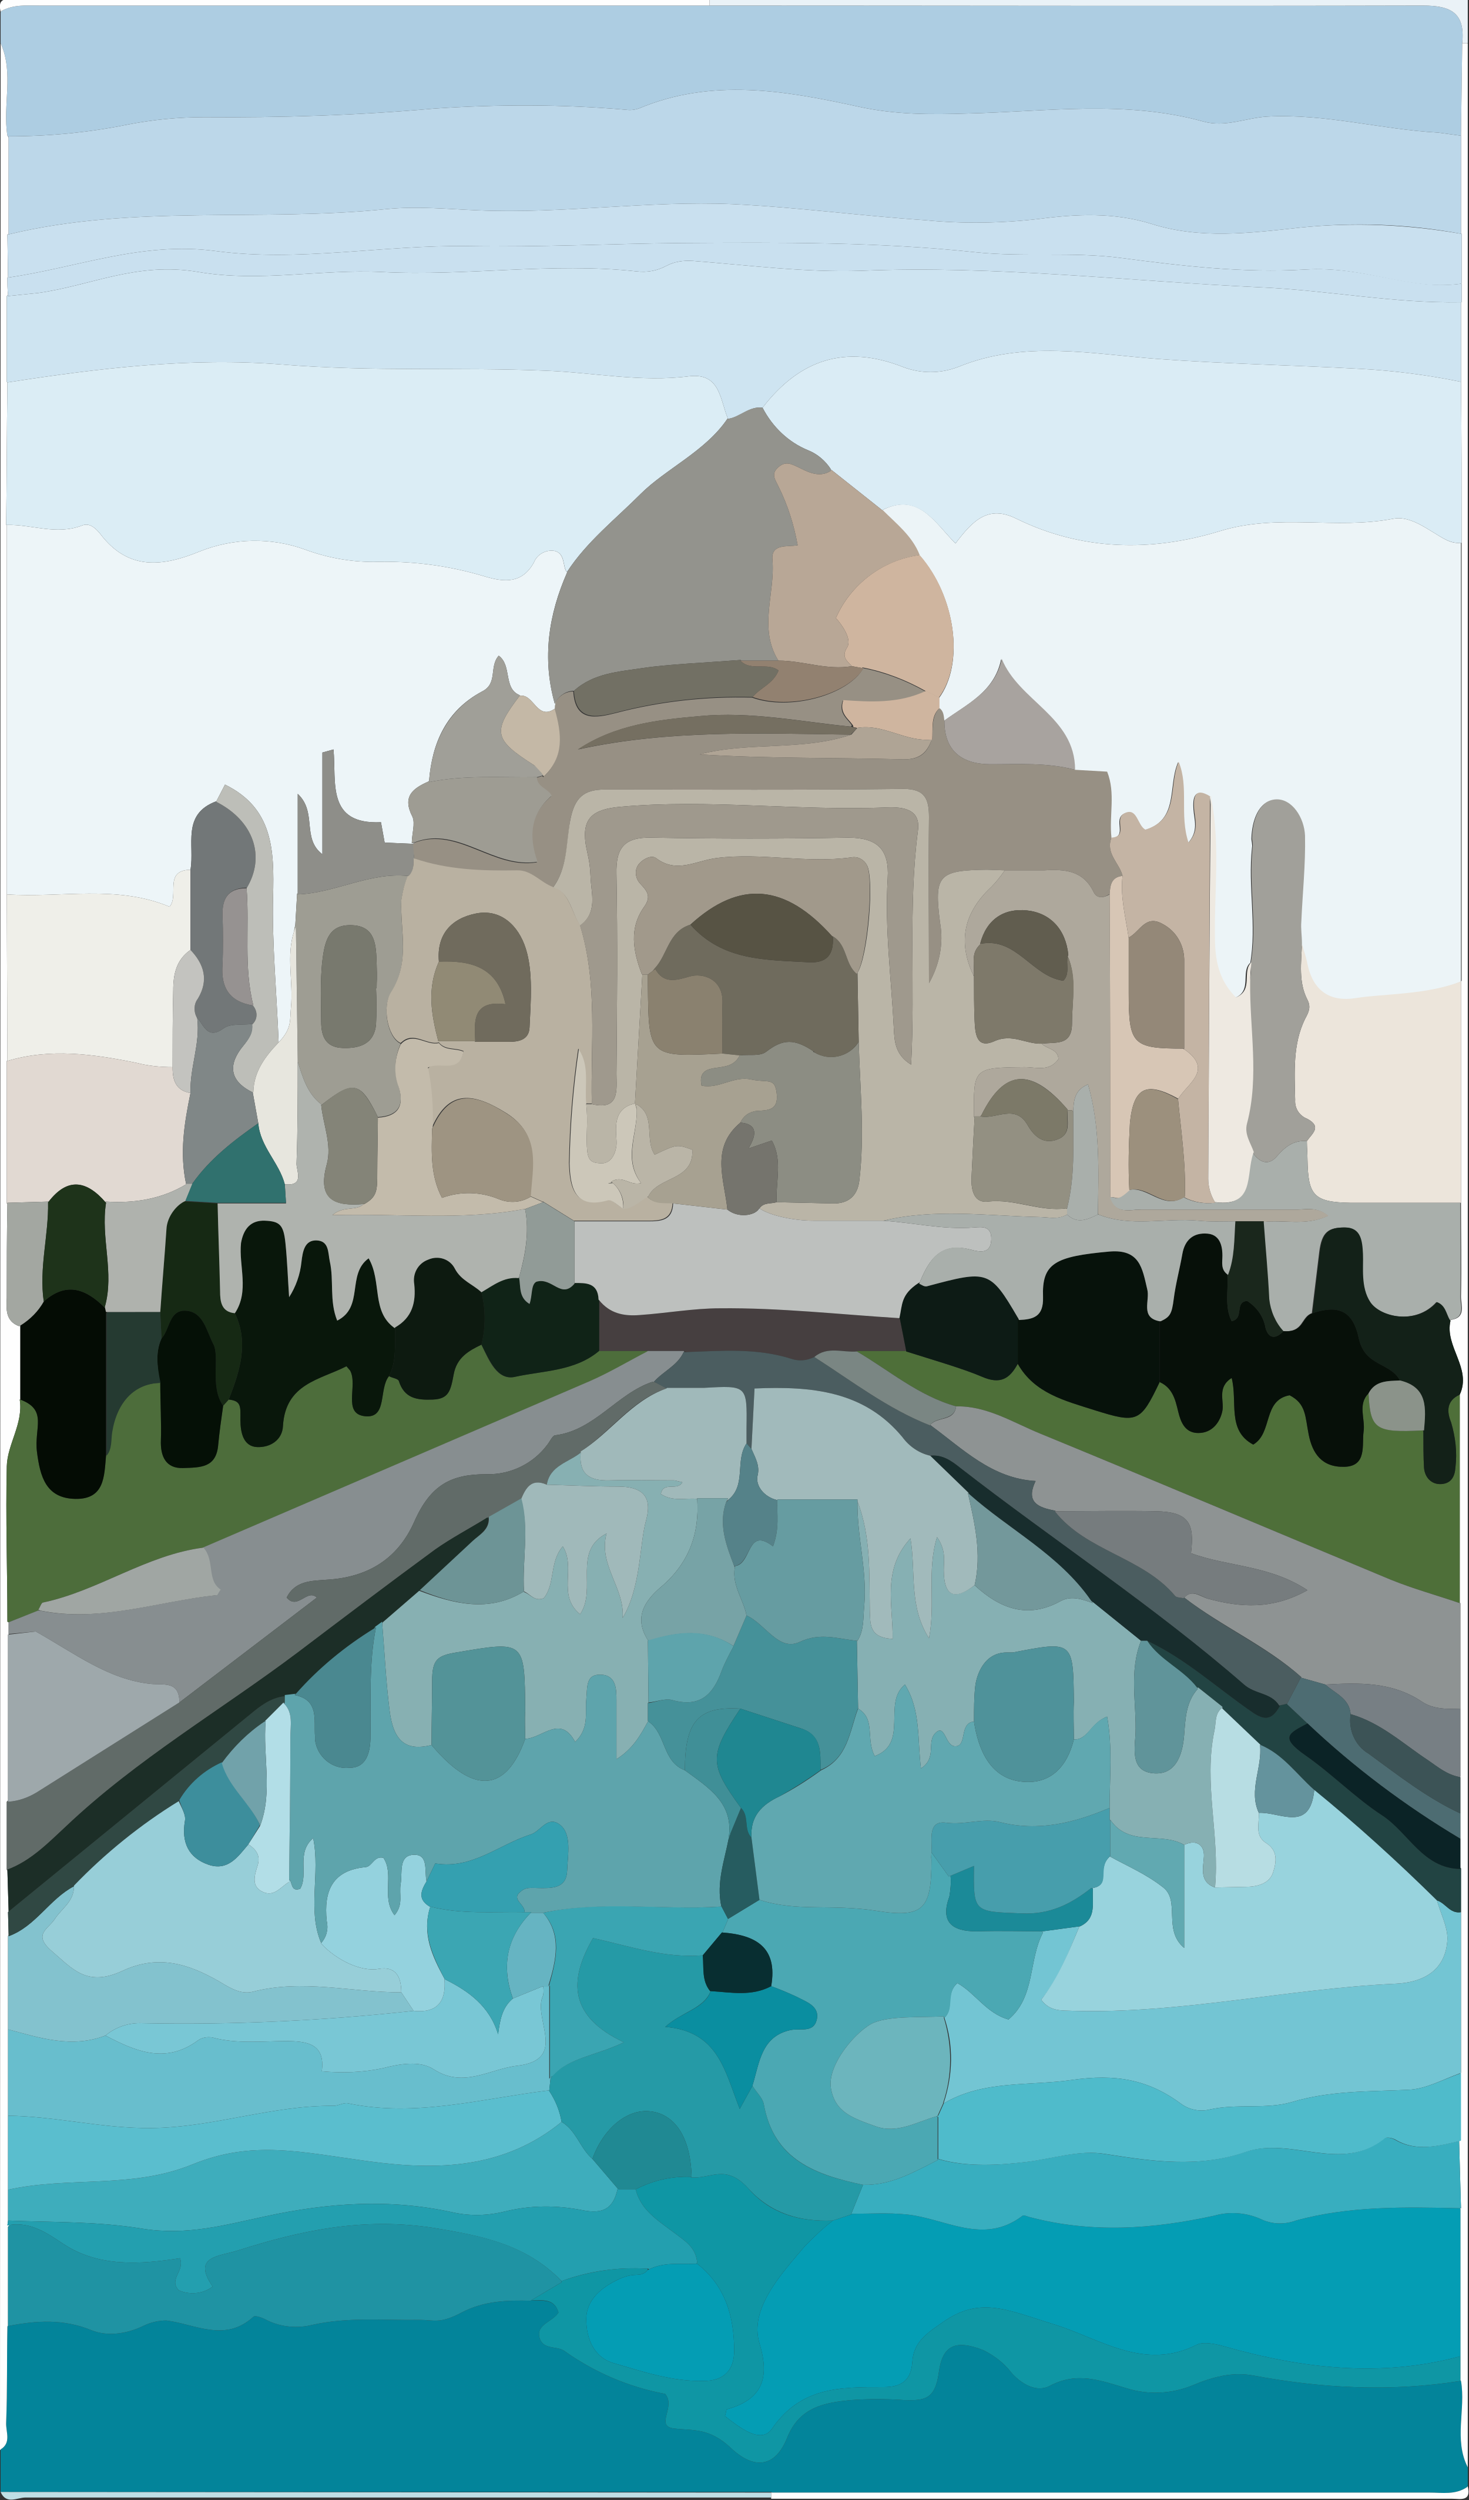 <?xml version="1.0" encoding="utf-8"?>
<!-- Generator: Adobe Illustrator 21.0.0, SVG Export Plug-In . SVG Version: 6.00 Build 0)  -->
<svg version="1.1" baseProfile="tiny" id="图层_1"
	 xmlns="http://www.w3.org/2000/svg" xmlns:xlink="http://www.w3.org/1999/xlink" x="0px" y="0px" viewBox="0 0 238.3 405.3"
	 xml:space="preserve">
<rect x="0" y="0" width="238.3" height="405.3" fill="#333333" stroke="none"/>
<title>Anime10_13_122</title>
<g>
	<path fill="none" d="M173,195.9C173.1,195.9,173.1,196,173,195.9L173,195.9C173.1,195.9,173.1,195.9,173,195.9z"/>
	<path fill="none" d="M66.2,142c0,0,0,0.1,0,0.1c0.1,0,0.1-0.1,0.2-0.1C66.3,142,66.2,142,66.2,142z"/>
	<path fill="none" d="M150.7,159.4C150.7,159.4,150.7,159.4,150.7,159.4C150.7,159.4,150.7,159.4,150.7,159.4
		C150.7,159.4,150.7,159.4,150.7,159.4z"/>
	<path fill="none" d="M69.4,173c0,0.1,0,0.2,0.1,0.3c0.1-0.2,0.3-0.3,0.4-0.5C69.7,172.9,69.5,172.9,69.4,173z"/>
	<path fill="none" d="M222,225.9C222,225.9,222,225.9,222,225.9C222,225.9,222,225.9,222,225.9C222,225.9,222,225.9,222,225.9z"/>
	<path fill="none" d="M143.2,82.7C143.1,82.7,143.1,82.7,143.2,82.7C143.1,82.7,143.1,82.7,143.2,82.7L143.2,82.7L143.2,82.7
		C143.1,82.7,143.1,82.7,143.2,82.7z"/>
	<path fill="none" d="M99.3,191.8C99.3,191.8,99.3,191.8,99.3,191.8C99.3,191.8,99.3,191.8,99.3,191.8
		C97.8,192,99.2,191.8,99.3,191.8z"/>
	<path fill="none" d="M108.1,225L108.1,225C108.1,225,108.1,225,108.1,225C108.1,225.1,108.1,225.1,108.1,225
		C108.1,225,108.1,225,108.1,225z"/>
	<path fill="none" d="M111,219c0,0.1,0,0.1,0.1,0.2c0.1,0,0.2,0,0.3,0C111.2,219.1,111.1,219.1,111,219z"/>
	<path fill="none" d="M133.2,287c0,0,0-0.1-0.1-0.1C133.1,286.9,133.1,286.9,133.2,287C133.1,287,133.1,287,133.2,287z"/>
	<path fill="none" d="M138.5,117.9C138.4,117.8,138.4,117.8,138.5,117.9c-0.1-0.1-0.1-0.2-0.2-0.3c-0.1,0.1-0.2,0.2-0.2,0.2
		c0.1,0,0.1,0,0.2,0L138.5,117.9z"/>
	<path fill="none" d="M105.3,367.9c-0.1,0-0.1-0.1-0.2-0.1c0,0-0.1,0-0.1,0c0,0.1,0.1,0.2,0.1,0.2c0,0,0,0,0,0
		C105.2,368,105.2,367.9,105.3,367.9z"/>
	<path fill="none" d="M153.1,341C153.1,341,153.1,341,153.1,341L153.1,341C153.1,341,153.1,341,153.1,341z"/>
	<path fill="none" d="M88.1,310.1C88.1,310.1,88.1,310.1,88.1,310.1C88.1,310.1,88.1,310.1,88.1,310.1
		C88.1,310.1,88.1,310.1,88.1,310.1z"/>
	<path fill="#03849A" d="M125.3,404.1h106.6c2.1,0,4.2,0.4,6.1-0.9c0-0.1,0.1-0.1,0.1-0.2v-3c-2.3-4.5-0.3-9.4-1.1-14
		c0,0-0.1-0.1-0.1-0.1v0.1c-11.3,1.8-22.5,1.2-33.7-0.9c-3.4-0.6-6.6,0.3-9.7,1.6c-3.4,1.4-7.2,1.6-10.7,0.5
		c-4.1-1.2-8-2.8-12.5-0.4c-2.1,1.1-4.5-0.2-6.2-2.1c-1.2-1.6-2.8-2.8-4.6-3.7c-4.4-1.7-6.6-0.9-7.2,3.6c-0.6,4.5-2.4,4.6-5.7,4.5
		c-2.8-0.2-5.7-0.2-8.5,0c-4.3,0.4-8.4,1.1-10.4,6.1s-5.5,5.1-9.1,1.7c-3.6-3.4-6.2-2.8-9.3-3.2s0.4-3.5-1.4-5.6
		c-5.9-1.1-11.5-3.5-16.4-7c-1.2-0.8-3.5-0.1-4-2.2s2.2-2.5,3.1-4c-0.7-2.4-2.7-1.8-4.4-2l-0.1,0.1c-3.8-0.1-7.6,0-11.2,1.9
		c-3.6,1.9-4.5,1.2-6.8,1.2c-5.8,0.1-11.6-0.5-17.4,0.8c-2.4,0.6-5,0.4-7.3-0.7c-0.7-0.4-2-0.9-2.3-0.6c-4.6,4.2-9.4,1.2-14.1,0.6
		c-1.3,0-2.6,0.3-3.8,0.9c-2.7,1.3-5.8,1.7-8.3,0.7c-4.6-1.9-9-1.6-13.6-0.7V377c0,0.1-0.1,0.1-0.1,0.2c-0.1,5.2,0,10.3-0.2,15.5
		c-0.1,1.5,0.9,3.3-0.9,4.4v6.9h125C125.2,404,125.2,404.1,125.3,404.1z"/>
	<path fill="#ADCDE2" d="M1.2,22c0.1,0.1,0.1,0.2,0.2,0.3c0-0.1,0-0.1,0-0.2c6.5,0,12.9-0.6,19.3-1.9c4.1-0.8,8.2-1.2,12.4-1.2
		c12.5,0.1,25-0.3,37.4-1.4c10.4-0.7,20.8-0.7,31.1,0.2c0.7,0.1,1.4,0,2-0.2c11.9-5,23.8-2.9,35.7-0.3c5.9,1.3,11.7,1.3,17.7,1.1
		c12.7-0.3,25.6-2.2,38.2,1.3c3.6,1,6.9-0.6,10.4-0.8c9.4-0.5,18.5,2.1,27.7,2.6L237,22l0.2-14.9c0,0,0-0.1,0-0.1h0
		c0.5-4.9-1.8-6.1-6.4-6.1c-38.6,0.1-77.2,0-115.7,0H6.4c-2.2,0-4.2-0.2-6.2,0.9c0,0.1-0.1,0.1-0.1,0.2v5C2.3,11.9,0.4,17,1.2,22z"
		/>
	<path fill="#FEFEFE" d="M1,392.7c0.2-5.2,0.1-10.3,0.2-15.5c0-0.1,0.1-0.1,0.1-0.2v-16c0.1-0.1,0.2-0.2,0.3-0.3
		c-0.1,0-0.3,0-0.4,0.1l0.1-0.8v-5l0,0v-12l0,0v-14v-15.1c0-0.1,0.1-0.1,0.1-0.2L1.3,310l0.1-0.1c0,0,0,0,0,0l-0.2-6.7
		c0,0-0.1,0-0.1-0.1v-11c0.1-0.1,0.1-0.1,0.2-0.2V265l0.1,0V263c-0.1,0-0.1-0.1-0.2-0.1c0-8.4-0.3-16.8-0.1-25.2
		c0.1-3.6,2.7-6.9,2.1-10.8c0,0,0.1,0,0.1,0V215c0-0.1,0-0.1,0-0.1c-0.1,0-0.1,0.1-0.2,0.1c-2.2-0.8-2.1-2.7-2-4.6
		c0-5.1,0-10.1,0.1-15.2c0,0-0.1-0.1-0.1-0.1l0-23.1c0,0,0.1,0,0.1,0l-0.1-27V85.1c0,0-0.1,0-0.1,0C1.1,77.4,1.1,69.7,1.2,62
		c0,0,0,0,0,0c0,0-0.1-0.1-0.1-0.1V48c0.1-0.1,0.1-0.1,0.2-0.2c-0.1-0.9-0.1-1.9-0.1-2.8c0,0,0.1,0,0.1,0l-0.1-7c0.1,0,0.1,0,0.2,0
		c0-5.2,0-10.4,0-15.7c-0.1-0.1-0.1-0.2-0.2-0.3C0.4,17,2.3,11.9,0.1,7L0,397.2c0,0,0.1,0,0.1-0.1C1.9,396,0.9,394.2,1,392.7z"/>
	<path fill="#FEFEFE" d="M237.2,7C237.2,7,237.2,7.1,237.2,7L237,22v15.9c0,0,0.1,0,0.1,0c0,2.7,0,5.3,0,8c0,0-0.1,0.1-0.1,0.1
		c0,0,0.1,0,0.1,0v3c0,0-0.1,0-0.1,0c0,0,0,0,0,0v12.9c0.1,8.7,0.1,17.4,0.1,26.1v71c0,0-0.1,0.1-0.1,0.1c0,11.9,0,23.9,0,35.9
		c0,5.1,0.1,10.2,0,15.2c0,1.5,0.9,3.5-1.8,3.8c0,0,0,0.1,0.1,0.1c-1,4.2,3.5,7.7,1.5,12v33.8c0,0,0.1,0,0.1,0V277v11
		c0,0-0.1,0-0.1,0.1c0,0,0.1,0,0.1,0v5.9v4.1v4.7c0,0,0.1,0.1,0.1,0.1l0,7.1v26c0,0.1-0.1,0.1-0.1,0.2V347c-0.1,0-0.1,0-0.2,0.1
		L237,358c-0.1,0-0.1,0-0.2,0c0,0,0.1,0.1,0.1,0.1l0,23.9v3.9c0,0,0.1,0.1,0.1,0.1c0.8,4.6-1.2,9.5,1.1,14V7.1c0,0,0-0.1-0.1-0.1
		H237.2z"/>
	<path fill="#EAF2F7" d="M115.1,0.9c38.5,0,77.1,0.1,115.7,0c4.6,0,6.9,1.2,6.4,6.1h0h0.8h0.1V0h-123v0
		C115.1,0.3,115.1,0.6,115.1,0.9z"/>
	<path fill="#BFDFE5" d="M125.1,404.1h0.2C125.2,404.1,125.2,404,125.1,404.1L0.1,404c0.9,2.1,2.7,0.9,4,0.9h121
		C125.1,404.6,125.1,404.4,125.1,404.1z"/>
	<path fill="#FEFEFE" d="M6.4,0.9h108.7c0-0.3,0-0.6,0-0.9v0v-0.1H2.6c-1.3,0-3.1-0.5-2.5,2c0,0,0.1,0,0.1-0.1
		C2.2,0.7,4.2,0.9,6.4,0.9z"/>
	<path fill="#FEFEFE" d="M238.1,403.1c0,0-0.1,0-0.1,0.1c-1.9,1.3-4,0.9-6.1,0.9H125.3h-0.2c0,0.3,0,0.5,0,0.8c0,0,0,0.1,0,0.1v0.1
		h110.5C236.9,405.1,238.7,405.6,238.1,403.1z"/>
	<path fill="#0F96A4" d="M236.9,382c-12.9,3.5-25.6,2-38.3-1.6c-1.4-0.4-3.3-0.8-4.4-0.3c-8.6,4.4-15.8-1-23.3-3.3s-11.9-4.6-18-0.3
		c-2.4,1.7-4.7,3.1-4.9,6.4c-0.2,3.3-2.1,4.1-4.7,4.1c-6.9,0-13.4-0.1-18.1,6.8c-1.8,2.5-5.3-0.3-7.6-2.1c0.2-0.6,0.2-1.1,0.3-1.1
		c5.8-1.6,7-5.1,5.3-10.7s3.5-11.2,7.4-15.8c1.4-1.4,2.8-2.8,4.4-4c0,0,0-0.1,0-0.1c-5.3,0.2-10-1.1-13.6-5.2
		c-3.7-4.1-6.1-1.5-9.3-1.8c0,0-0.1-0.1-0.1-0.1c-3.1-0.1-6.1,0.6-8.8,2h-0.1c0.8,3.3,3.5,5,5.9,6.8c2.4,1.8,3.8,2.6,4.1,5.1
		c-0.1,0.1-0.1,0.1-0.2,0.2c0.1,0,0.1,0,0.2,0c4.6,3.6,6,8.6,6,14.1c0,3.2-1.7,4.9-5,4.9c-5.1,0.1-9.8-1.5-14.6-2.9
		c-3.1-0.9-4.4-3.9-4.4-7.1s2.5-5.2,5.3-6.5c2.8-1.3,3.4-0.1,4.7-1.5c0-0.1-0.1-0.2-0.1-0.2c-4.7-0.3-9.4,0.4-13.9,2
		c0,0-0.1-0.1-0.1-0.1c0,0.1,0.1,0.2,0.1,0.3l-4.9,2.9c1.7,0.1,3.7-0.4,4.4,2c-0.9,1.5-3.6,1.9-3.1,4s2.8,1.4,4,2.2
		c4.9,3.5,10.5,5.9,16.4,7c1.8,2.1-1.7,5.2,1.4,5.6s5.7-0.2,9.3,3.2c3.6,3.4,7.1,3.3,9.1-1.7s6.1-5.7,10.4-6.1
		c2.8-0.2,5.7-0.2,8.5,0c3.3,0.1,5.1,0,5.7-4.5c0.6-4.5,2.8-5.3,7.2-3.6c1.8,0.9,3.4,2.1,4.6,3.7c1.7,1.9,4.1,3.2,6.2,2.1
		c4.5-2.4,8.4-0.8,12.5,0.4c3.5,1.1,7.3,0.9,10.7-0.5c3.1-1.3,6.3-2.2,9.7-1.6c11.2,2.1,22.4,2.7,33.7,0.9v-0.1V382z"/>
	<path fill="#1F93A3" d="M91.1,370c0-0.1-0.1-0.2-0.1-0.3c-5.7-5.8-12.5-7.2-20.6-8.5c-11.5-1.8-21.6,0.4-32,3.7
		c-2.9,0.9-7.3,0.9-3.9,5.8c-1.6,1.2-3.7,1.4-5.5,0.6c-1.7-1.8,1-3.1,0.2-5.2c-6.4,1-13.1,1.5-18.9-2.3c-2.7-1.8-5.3-3.6-8.7-3.1
		c-0.1,0.1-0.2,0.2-0.3,0.3v16v0.1c4.6-0.9,9-1.2,13.6,0.7c2.5,1,5.6,0.6,8.3-0.7c1.2-0.6,2.5-0.9,3.8-0.9c4.7,0.6,9.5,3.6,14.1-0.6
		c0.3-0.3,1.6,0.2,2.3,0.6c2.3,1.1,4.9,1.3,7.3,0.7c5.8-1.3,11.6-0.7,17.4-0.8c2.3,0,3.2,0.7,6.8-1.2c3.6-1.9,7.4-2,11.2-1.9
		l0.1-0.1L91.1,370z"/>
	<path fill="#BCD7E9" d="M62.7,33.9c5-0.5,9.9,0,14.8,0.2c13.8,0.6,27.6-1.6,41.4-1c10.4,0.5,20.8,1.9,31.2,2.6
		c6.1,0.6,12.3,0.5,18.4-0.2c6.1-0.8,12.2-1.1,18.3,0.8c7.9,2.5,15.9,1.5,24.1,0.6c8.7-0.9,17.5-0.6,26.1,1V22l-3.7-0.5
		c-9.2-0.5-18.3-3.1-27.7-2.6c-3.5,0.2-6.8,1.8-10.4,0.8c-12.6-3.5-25.5-1.6-38.2-1.3c-6,0.2-11.8,0.2-17.7-1.1
		c-11.9-2.6-23.8-4.7-35.7,0.3c-0.6,0.2-1.3,0.3-2,0.2c-10.3-0.9-20.7-0.9-31.1-0.2c-12.4,1.1-24.9,1.5-37.4,1.4
		c-4.2,0-8.3,0.4-12.4,1.2c-6.4,1.3-12.8,1.9-19.3,1.9c0,0.1,0,0.1,0,0.2c0,5.2,0,10.4,0,15.7C21.6,33.1,42.4,36,62.7,33.9z"/>
	<path fill="#EDF5F8" d="M27.5,147c1.6-1.8-1-5.9,3.4-6c0.7-4-1.5-9,4.2-11.1c0,0,0,0,0,0l1.4-2.7c7.8,3.8,8,10.6,7.8,18.1
		c-0.2,7.5,0.6,15.8,0.9,23.7c0,0,0,0,0,0c2.2-2.3,1.8-3.6,2-5.7c0.4-4.1-0.8-8.3,0.5-12.3c0.1-0.3,0.1-0.7,0.2-1l0.3-5.1
		c0,0,0.1,0,0.1-0.1c0-5.1,0-10.4,0-16.1c3.2,3,0.6,7.2,4,9.8V122l1.8-0.5c0.5,5.3-1.2,12.2,7.7,11.8l0.6,3.3l4.6,0.2l0,0.2
		c0-0.1,0-0.1,0.1-0.2H67c0.1-0.1,0.3-0.2,0.4-0.3c-0.2,0.1-0.4,0.2-0.6,0.2c0-1.5,0.6-3.2,0.1-4.3c-1.7-3.3,0.1-4.6,2.6-5.7
		c0,0,0.1-0.1,0.1-0.1c0.5-6.2,2.8-11.4,8.6-14.5c2.6-1.3,1.1-4,2.7-5.8c2.2,1.6,0.7,5.3,3.4,6.4c0,0,0,0.1,0,0.1c0,0,0,0,0,0
		c2.3-0.4,2.8,4.1,5.7,2.1c0,0,0,0,0,0.1c0-0.1,0.1-0.1,0.1-0.2c0-0.3,0-0.5,0.1-0.8c0-0.1,0-0.2,0-0.3c-0.1,0.1-0.1,0.2-0.2,0.4
		c-2.1-7.4-1-14.5,2-21.3c-0.8-0.8-0.2-3.1-2.1-3.5c-1.4-0.2-2.8,0.6-3.3,1.9c-1.9,3.4-4.7,3.2-7.8,2.3c-5.9-1.8-12-2.6-18.2-2.4
		c-3.8,0-7.6-0.7-11.1-2c-5.5-2-11.6-1.9-17.1,0.3c-6.1,2.5-11.6,3.1-16.1-2.8c-0.8-1-1.8-1.9-3-1.4C9.1,86.8,5.2,85,1.1,85.1V145
		C9.9,145.6,18.9,143.4,27.5,147z"/>
	<path fill="#CEE4F1" d="M45.8,59.1c14.9,1.2,28.6,0.4,42.8,1c7.7,0.3,15.4,1.9,23.2,0.9c5.1-0.6,5,3.9,6.3,6.9
		c2-0.2,3.4-2.1,5.6-1.8c6-7.8,13.4-10.3,22.8-6.6c2.9,1.1,6,1.1,8.9,0c10.7-4.4,21.7-2.1,32.5-1.3s21.9,1,32.8,1.6
		c5.5,0.3,10.9,1,16.3,2.1V49c0,0,0,0,0,0c-10.8,0.2-21.4-1.9-32.2-2.4c-21.7-1-43.3-3.6-65.1-2.7c-9.1,0.3-18.2-0.9-27.3-1.6
		c-1.5-0.1-3,0.1-4.3,0.8c-1.5,0.8-3.1,1.1-4.8,0.9c-13.8-1.5-27.5,0.8-41.3,0.1c-9.9-0.5-19.8,1.7-29.8,0s-17.4,2.2-26,3.4L1.3,48
		c0-0.1,0-0.1,0-0.2c-0.1,0.1-0.1,0.1-0.2,0.2v13.9c0,0,0.1,0.1,0.1,0.1C16,59.7,30.9,57.9,45.8,59.1z"/>
	<path fill="#DBEDF5" d="M13.3,85.2c1.2-0.5,2.2,0.4,3,1.4c4.5,5.9,10,5.3,16.1,2.8c5.5-2.2,11.6-2.3,17.1-0.3c3.5,1.3,7.3,2,11.1,2
		c6.2-0.2,12.3,0.6,18.2,2.4c3.1,0.9,5.9,1.1,7.8-2.3c0.5-1.3,1.9-2.1,3.3-1.9c1.9,0.4,1.3,2.6,2.1,3.5c0,0,0,0,0-0.1
		c3.2-4.9,7.8-8.5,11.9-12.6c4.1-4.1,10.5-6.9,14.1-12.2c0,0,0.1,0,0.1,0c-1.3-3-1.2-7.5-6.3-6.9c-7.8,1-15.5-0.6-23.2-0.9
		c-14.2-0.6-27.9,0.2-42.8-1C30.9,57.9,16,59.7,1.2,62c0,0,0,0,0,0C1.1,69.7,1.1,77.4,1,85.1c0,0,0.1,0,0.1,0
		C5.2,85,9.1,86.8,13.3,85.2z"/>
	<path fill="#C9E0EF" d="M35,40.7c13.5,1.8,27.2-1,40.8-0.8c11.6,0.2,23.3-0.4,34.9-0.5c15.8-0.1,31.7-0.2,47.6,1.5
		c7.7,0.8,15.6-0.1,23.4,0.9c9.9,1.3,20,2.5,30,1.9c9.9-0.6,16.7,3.5,25.3,2.3c0,0,0.1-0.1,0.1-0.1c0-2.7,0-5.3,0-8c0,0-0.1,0-0.1,0
		c-8.6-1.5-17.4-1.9-26.1-1c-8.2,0.9-16.2,1.9-24.1-0.6c-6.1-1.9-12.2-1.6-18.3-0.8c-6.1,0.7-12.3,0.8-18.4,0.2
		c-10.4-0.7-20.8-2.1-31.2-2.6c-13.8-0.6-27.6,1.6-41.4,1c-4.9-0.2-9.8-0.7-14.8-0.2C42.4,36,21.6,33.1,1.4,38c-0.1,0-0.1,0-0.2,0
		l0.1,7C12.5,43.4,23,39.1,35,40.7z"/>
	<path fill="#4D6D3B" d="M6.3,261.1c0.1,0,0.2,0,0.2,0c-0.1,0-0.2,0-0.3-0.1c0.3-0.4,0.5-1.2,0.8-1.2c9-1.9,16.7-7.7,26-8.9l62.8-27
		c3.2-1.4,6.2-3.2,9.3-4.8c0,0,0.1-0.1,0.1-0.1h-7.9c0,0-0.1-0.1-0.1-0.1c0,0,0,0.1,0,0.1c-3.9,3.3-9,3.2-13.6,4.2
		c-3,0.7-4.3-2.7-5.5-5.2c-2.1,1-4,2.1-4.5,4.8c-0.5,2.7-0.8,4-3.4,4.1c-2.6,0.1-4.6-0.2-5.5-3c-0.1-0.4-1.1-0.5-1.6-0.8
		c-1.7,2.1-0.2,6.9-3.9,6.5c-3.7-0.4-1.1-5-2.4-7.4l-0.6-0.7c-4.3,2.2-9.9,2.8-10.3,9.7c-0.1,2.2-2,3.5-4.2,3.4
		c-2.2-0.1-2.7-2.3-2.7-4.4c0-2.1,0.2-3.1-1.9-3.3l-0.9,1c0,0,0,0,0,0c-0.3,2.1-0.6,4.2-0.8,6.3c-0.3,3.8-2.9,3.7-5.7,3.8
		s-3.7-1.9-3.6-4.5c0.1-2.6-0.1-6.2-0.1-9.4c0,0-0.1-0.1-0.1-0.1c0,0.1,0,0.2,0,0.2c-4.1,0.1-7,3-7.8,8c-0.2,1.3,0,2.7-0.9,3.8
		c-0.3,3.3-0.2,7.1-5,7c-4.8-0.1-5.7-3.7-6.2-7.6c-0.5-3.9,1.8-6.8-2.7-8.5v0c0,0-0.1,0-0.1,0c0.6,3.9-2,7.2-2.1,10.8
		c-0.2,8.4,0.1,16.8,0.1,25.2c0.1,0.1,0.1,0.1,0.2,0.1v0L6.3,261.1z"/>
	<path fill="#878E90" d="M5.8,264.5c6.4,3.6,11.8,7.8,18.7,8.5c2.1,0.2,4.6-0.5,4.6,3l22.3-17c-1.6-1.5-3.1,2.1-4.9,0
		c1.4-2.8,4.1-2.7,6.6-2.9c6.5-0.4,11.4-3.3,14.1-9.4c2.7-6.1,6.1-7.7,11.7-7.7c3.9,0.1,7.6-1.7,9.9-4.8c0.4-0.5,0.8-1.4,1.2-1.5
		c6.5-0.8,10.1-6.8,15.9-8.7c0.1,0,0.1,0,0.2,0l0,0c1.5-1.7,3.8-2.6,4.8-4.8c0,0,0.1,0,0.1,0c0-0.1,0-0.1-0.1-0.2c0,0-0.1,0-0.1,0
		h-5.7c0,0-0.1,0.1-0.1,0.1c-3.1,1.6-6.1,3.4-9.3,4.8l-62.8,27c1.9,2.1,0.5,5.3,2.8,6.8c-0.5,0.7-0.5,0.9-0.6,0.9
		c-9.6,1-18.9,4.5-28.7,2.5c-0.1,0-0.2,0-0.2,0L1.4,263v0v1.9L5.8,264.5z"/>
	<path fill="#C9E0EF" d="M6.2,47.5c8.6-1.2,16-5.1,26-3.4s19.9-0.5,29.8,0c13.8,0.7,27.5-1.6,41.3-0.1c1.7,0.2,3.3-0.1,4.8-0.9
		c1.3-0.7,2.8-0.9,4.3-0.8c9.1,0.7,18.2,1.9,27.3,1.6c21.8-0.9,43.4,1.7,65.1,2.7c10.8,0.5,21.4,2.6,32.2,2.4c0,0,0.1,0,0.1,0v-3
		c0,0-0.1,0-0.1,0c-8.5,1.1-15.3-2.9-25.3-2.3c-10,0.6-20.1-0.6-30-1.9c-7.8-1-15.7-0.1-23.4-0.9c-15.9-1.7-31.8-1.6-47.6-1.5
		c-11.6,0.1-23.3,0.7-34.9,0.5c-13.6-0.2-27.3,2.6-40.8,0.8C23,39.1,12.5,43.4,1.3,45c0,0-0.1,0-0.1,0c0,0.9,0,1.9,0.1,2.8
		c0,0.1,0,0.1,0,0.2L6.2,47.5z"/>
	<path fill="#68BECD" d="M24.6,345c10-0.1,19.5-3.7,29.5-3.6c0.8,0,1.7-0.6,2.4-0.4c11,2.3,21.7-0.8,32.5-2.1c0,0,0.1,0,0.1,0
		l0.2-1.9c0.1-0.2,0.2-0.4,0.3-0.5c-0.2,0.2-0.3,0.3-0.5,0.5v-15c0-0.1,0-0.1-0.1-0.2c0,0.1,0,0.1,0,0.2h-0.9c0.1,0.5,0.1,1,0,1.5
		c-1.8,3.7,4.2,10.4-4.2,11.4c-4.4,0.5-8.7,3.7-13.5,0.6c-2.3-1.5-5.6-0.9-8.3-0.2c-3.3,0.7-6.6,0.8-9.9,0.5
		c0.6-4.5-2.4-4.9-5.9-4.9s-8,0.5-11.9-0.6c-0.8-0.1-1.6,0-2.3,0.5c-5.3,3.9-10.2,1.7-15-0.8c-5.4,2.1-10.6,0.4-15.8-1v14l0,0v0
		C9.1,343.1,16.7,345.1,24.6,345z"/>
	<path fill="#3EADBC" d="M23,361.3c7.3,1.2,13.5-0.6,20.1-2c10.2-2.2,20.2-2.9,30.5-0.6c2.8,0.6,5.6,0.5,8.4-0.2
		c4.1-1,8.3-1,12.4-0.2c3.4,0.7,5.1-0.2,5.8-3.5c0,0,0,0,0,0l-4.1-4.8v0l0,0c-2-1.7-2.6-4.6-5-6v0c-9.3,7.6-20.1,7.9-31.2,6.4
		s-18.9-3.5-28.7,0.5s-20,1.9-29.9,4.1v0l0,0v5C8.5,360.3,15.7,360.1,23,361.3z"/>
	<path fill="#EFEFE9" d="M22.1,172.3C24,172.8,26,173,28,173c0,0,0,0,0,0c0-4.1,0-8.2,0.1-12.4c0-2.7,0.5-5,2.8-6.6v-13
		c-4.4,0.1-1.8,4.2-3.4,6c-8.6-3.6-17.6-1.4-26.4-2l0.1,27C8.2,169.9,15.2,170.9,22.1,172.3z"/>
	<path fill="#5ABECE" d="M31.2,350.9c9.8-4,17.6-2,28.7-0.5s21.9,1.2,31.2-6.4v0l0,0c-0.3-1.8-1-3.5-2-5l0-0.1c0,0-0.1,0-0.1,0
		c-10.8,1.3-21.5,4.4-32.5,2.1c-0.7-0.2-1.6,0.4-2.4,0.4c-10-0.1-19.5,3.5-29.5,3.6c-7.9,0.1-15.5-1.9-23.3-2v0v12v0
		C11.2,352.8,21.4,354.9,31.2,350.9z"/>
	<path fill="#616B68" d="M10.7,296.1c11.5-10.9,25.1-18.8,37.6-28.2c7.4-5.6,14.8-11.2,22.3-16.7c2.7-1.9,5.6-3.4,8.5-5.2
		c0,0.1,0.1,0.1,0.1,0.2c0-0.1,0-0.1,0-0.2l5.3-3c0,0,0,0,0,0.1c0.8-1.9,1.7-3.5,4.2-2.4c0,0,0,0,0,0c0.5-3.1,3.5-3.6,5.5-5.2
		c0-0.1,0-0.1,0-0.2c4.8-3.1,8.2-8.3,13.9-10.2c0,0,0-0.1,0-0.1l-2-1c-0.1,0-0.1,0-0.2,0c-5.8,1.9-9.4,7.9-15.9,8.7
		c-0.4,0.1-0.8,1-1.2,1.5c-2.3,3.1-6,4.9-9.9,4.8c-5.6,0-9,1.6-11.7,7.7c-2.7,6.1-7.6,9-14.1,9.4c-2.5,0.2-5.2,0.1-6.6,2.9
		c1.8,2.1,3.3-1.5,4.9,0l-22.3,17L6.4,290.3c-1.5,1-3.3,1.7-5.1,1.8v-0.2c-0.1,0.1-0.1,0.1-0.2,0.2v11c0,0,0.1,0,0.1,0.1l0-0.1
		C5,301.7,7.9,298.7,10.7,296.1z"/>
	<path fill="#E1D9D2" d="M7.9,194.8c3.1-4,6.2-3.4,9.2,0.1c0,0,0-0.1,0.1-0.1c4.6,0.3,9-0.4,13-2.8c-1.1-5.1-0.3-9.9,0.7-14.8
		c-2.4-0.4-2.9-2.1-2.9-4.1c0,0,0-0.1,0-0.1c0,0,0,0,0,0c-2,0-4-0.2-5.9-0.7c-6.9-1.4-13.9-2.4-20.9-0.3c0,0-0.1,0-0.1,0l0,23.1
		c0,0,0.1,0.1,0.1,0.1c0-0.1,0-0.1,0-0.2L7.9,194.8z"/>
	<path fill="#239FAF" d="M10.3,363.8c5.8,3.8,12.5,3.3,18.9,2.3c0.8,2.1-1.9,3.4-0.2,5.2c1.8,0.8,3.9,0.6,5.5-0.6
		c-3.4-4.9,1-4.9,3.9-5.8c10.4-3.3,20.5-5.5,32-3.7c8,1.3,14.9,2.7,20.6,8.5c0,0,0.1,0.1,0.1,0.1c4.4-1.6,9.2-2.3,13.9-2
		c0,0,0.1,0,0.1,0c0.1,0,0.1,0.1,0.2,0.1c2.4-1.2,5-0.8,7.6-0.9c0.1-0.1,0.1-0.1,0.2-0.2c-0.3-2.5-1.7-3.3-4.1-5.1
		c-2.4-1.8-5.1-3.5-5.9-6.8h-2.8l-0.1-0.1c0,0,0,0,0,0c-0.7,3.3-2.4,4.2-5.8,3.5c-4.1-0.8-8.3-0.8-12.4,0.2
		c-2.8,0.7-5.6,0.8-8.4,0.2c-10.3-2.3-20.3-1.6-30.5,0.6c-6.6,1.4-12.8,3.2-20.1,2s-14.5-1-21.7-1.3l-0.1,0.8c0.1,0,0.3,0,0.4-0.1
		C5,360.2,7.6,362,10.3,363.8z"/>
	<path fill="#83C2CE" d="M17.1,330c1.7-1.4,3.8-2.1,6-2c14.7,0.3,29.4-0.4,44-2l-2-3c0,0,0,0,0,0c-8.1,0-16-2.2-24.1-0.1
		c-2,0.5-3.8-0.7-5.5-1.7c-4.9-2.8-9.8-4.4-15.6-1.7c-5.8,2.7-8.1-0.3-11.4-3.1c-3.3-2.8-0.7-3.6,0.4-5.3c1.1-1.7,3.1-2.8,3.1-5.3
		c-4,2.1-6.2,6.5-10.6,8.1l0-0.2c0,0.1-0.1,0.1-0.1,0.2V329C6.5,330.4,11.7,332.1,17.1,330z"/>
	<path fill="#9EA8AB" d="M6.4,290.3L29.1,276c0-3.5-2.5-2.8-4.6-3c-6.9-0.7-12.3-4.9-18.7-8.5L1.4,265l-0.1,0v26.9v0.2
		C3.1,292,4.9,291.3,6.4,290.3z"/>
	<path fill="#1C2E27" d="M40.5,278c1.7-1.4,3.3-2.7,5.6-3c0,0,0.1,0.1,0.1,0.1c0-0.1,0-0.2,0-0.3l1.7-0.2c0,0,0.1,0,0.1,0
		c3.7-4.1,7.9-7.7,12.7-10.6c0.1-0.1,0.1-0.2,0.2-0.3l1.1-0.8c0,0.1,0,0.2,0,0.3c0-0.1,0-0.1,0.1-0.2l5.9-5.1l8.6-8
		c1.1-1.1,2.7-1.9,2.6-3.7c0-0.1-0.1-0.1-0.1-0.2c-2.9,1.8-5.8,3.3-8.5,5.2c-7.5,5.5-14.9,11.1-22.3,16.7
		c-12.5,9.4-26.1,17.3-37.6,28.2c-2.8,2.6-5.7,5.6-9.5,7l0,0.1l0.2,6.7c0,0,0,0,0,0L40.5,278z"/>
	<path fill="#040C04" d="M6,235.4c0.5,3.9,1.4,7.5,6.2,7.6c4.8,0.1,4.7-3.7,5-7c0-7.7,0-15.4,0-23.1c0.1-0.1,0.2-0.1,0.2-0.2h-0.2
		c0-0.3-0.1-0.5-0.2-0.8c0,0,0,0.1,0,0.1c-3-3-6.2-4.3-9.9-1c-0.9,1.6-2.2,2.9-3.8,3.9c0,0,0,0.1,0,0.1v11.9v0
		C7.8,228.6,5.5,231.5,6,235.4z"/>
	<path fill="#304843" d="M12,305.8c0,0,0-0.1,0-0.1c5.1-5.3,10.8-9.9,17-13.7c0,0,0,0,0-0.1c1.6-2.7,4-4.8,6.9-6.1
		c0,0,0.1,0,0.1,0.1c0,0,0,0,0-0.1c1.9-2.6,4.2-4.9,6.9-6.7c0,0,0-0.1,0.1-0.1l3-3c0.1,0,0.1,0.1,0.1,0.2c0-0.1,0-0.2,0.1-0.4
		c0-0.2,0-0.5,0-0.7c0,0-0.1-0.1-0.1-0.1c-2.3,0.3-3.9,1.6-5.6,3L1.4,309.9L1.3,310l0.1,3.7l0,0.2C5.8,312.3,8,307.9,12,305.8z"/>
	<path fill="#A3A7A1" d="M7.1,211c-0.8-5.4,0.8-10.7,0.7-16.1c0,0,0.1-0.1,0.1-0.1L1.2,195c0,0.1,0,0.1,0,0.2
		c-0.1,5.1-0.1,10.1-0.1,15.2c-0.1,1.9-0.2,3.8,2,4.6c0.1,0,0.1-0.1,0.2-0.1C4.9,213.9,6.2,212.6,7.1,211z"/>
	<path fill="#ECF4F7" d="M232.5,86.3c-1.5-0.9-4.1-2.7-6.5-2.2c-9.3,1.8-18.7-0.9-28.1,2c-11.1,3.4-22.4,3.2-33-2
		c-4.6-2.3-7.1,0.3-9.9,4c-3.4-3.4-6-8.4-11.9-5.4c0,0,0,0,0,0.1c2.3,2.2,4.9,4.2,6,7.3c0,0,0,0,0,0c0,0,0.1,0,0.1,0
		c5.8,6.6,7.3,17.5,3.1,23.1v1.7c0,0,0,0,0,0c0.7,0.5,0.7,1.3,0.8,2.1c0,0,0,0,0,0c0,0,0-0.1,0-0.1c3.7-2.7,8.2-4.7,9.3-10
		c2.8,6.9,11.9,9.4,11.9,18l5.2,0.3c1.4,3.5,0.3,7.1,0.7,10.7c2.9-0.2,0.2-3.1,2.2-4c2-0.9,2,2,3.3,2.7c5.6-1.7,3.7-7.1,5.4-11
		c1.7,4.1,0.1,8.6,1.6,13.1c1.8-2,1-3.8,0.9-5.5c-0.1-1.7,0-3.6,2.6-2c0,0,0-0.1,0-0.1c0,0.1,0,0.3,0.1,0.4c0,0,0-0.2,0,0.1
		c1.5,7.7,0.4,15.6,0.6,23.3c0.1,3.5,0.9,6.4,3.4,8.9c2.9-1.2,0.9-4.2,2.5-5.7c-0.1,1.1-0.1,2.1-0.2,3.2c0.2-1,0.3-2,0.2-3.1
		c1.1-6.2-0.4-12.5,0.3-18.8c0.1-0.5-0.1-1-0.1-1.5c0.1-2.8,1.1-6,3.8-6.2c2.7-0.2,4.7,3,4.8,5.9c0.1,4.6-0.4,9.3-0.6,13.9
		c-0.1,1.2,0.1,2.3,0.1,3.5c0,0,0,0.1,0,0.1c0,0,0,0,0,0c0.3,1.1,0.7,2.2,0.9,3.3c0.9,4.3,3.6,6.2,7.9,5.5s11.5-0.5,17-2.7
		c0,0,0,0,0,0c0,0,0.1-0.1,0.1-0.1V88C235.3,88.2,234,87.2,232.5,86.3z"/>
	<path fill="#DAECF5" d="M220.7,59.8c-10.9-0.6-22-0.8-32.8-1.6s-21.8-3.1-32.5,1.3c-2.9,1.1-6,1.1-8.9,0
		c-9.4-3.7-16.8-1.2-22.8,6.6c1.6,3.1,4.2,5.6,7.4,6.9c1.5,0.6,2.8,1.7,3.7,3.1c0,0.1,0,0.1,0,0.2c0,0,0.1-0.1,0.1-0.1l8.2,6.5h0
		c0,0,0,0,0,0c5.9-2.9,8.5,2,11.9,5.4c2.8-3.7,5.3-6.3,9.9-4c10.6,5.2,21.9,5.4,33,2c9.4-2.9,18.8-0.2,28.1-2c2.4-0.5,5,1.3,6.5,2.2
		s2.8,1.9,4.6,1.7c0-8.7,0-17.4-0.1-26.1C231.6,60.8,226.2,60.1,220.7,59.8z"/>
	<path fill="#049DB4" d="M210.2,360c-1.9,0.7-4,0.6-5.8-0.3c-2.3-1-5-1.2-7.4-0.5c-10,2.2-20,2.9-30.1,0.2c-0.3-0.1-0.8-0.3-1-0.2
		c-6.4,4.9-12.6,0.4-18.9-0.2c-3-0.3-5.9-0.1-8.9-0.1l0,0.1l-3,1c0,0,0,0-0.1,0c0,0,0,0.1,0,0.1c-1.6,1.2-3,2.6-4.4,4
		c-3.9,4.6-9.1,10.2-7.4,15.8s0.5,9.1-5.3,10.7c-0.1,0-0.1,0.5-0.3,1.1c2.3,1.8,5.8,4.6,7.6,2.1c4.7-6.9,11.2-6.8,18.1-6.8
		c2.6,0,4.5-0.8,4.7-4.1c0.2-3.3,2.5-4.7,4.9-6.4c6.1-4.3,10.5-2,18,0.3s14.7,7.7,23.3,3.3c1.1-0.5,3-0.1,4.4,0.3
		c12.7,3.6,25.4,5.1,38.3,1.6l0-23.9c0,0-0.1-0.1-0.1-0.1C227.9,357.8,218.9,357.6,210.2,360z"/>
	<path fill="#73C5D3" d="M233.1,308.1c0.6,2.1,1.7,4.2,1.7,6.2c-0.2,5.2-4,7.1-8.4,7.3c-17.5,0.8-34.7,4.9-52.3,4.4
		c-1.8-0.1-3.7,0.2-5.2-1.8c2.9-3.5,4.5-7.8,6.2-11.9l-5.9,0.8c-0.1,0-0.1,0-0.2,0c0.1,0.1,0.1,0.1,0.2,0.2
		c-2.4,4.5-1.2,10.4-5.6,14.1c-3.6-1-5.4-4.3-8.3-5.9c-2,1.8-0.5,4.2-2.1,5.6c1.5,4.5,1.4,9.3-0.1,13.8l0,0.1c0,0,0,0,0,0
		c0,0,0,0,0,0c6.4-3.8,13.8-2.8,20.8-3.8s12.3-0.1,17.6,3.8c1.3,1,3.1,1.4,4.7,1c4.4-1,9.2,0,13.3-1.2c6.3-1.9,12.6-1.7,18.9-2
		c2.9-0.1,5.7-1.7,8.5-2.7v0.1c0-0.1,0.1-0.1,0.1-0.2v-26C235.2,310.3,234.5,308.5,233.1,308.1z"/>
	<path fill="#4E6F39" d="M235.4,230.6c0.7,2.4,1,4.8,0.7,7.3c-0.1,1.5-0.7,2.6-2.3,2.7c-1.6,0.1-2.7-1.1-2.8-2.7
		c-0.1-1.6-0.1-3.9-0.1-5.9c0,0-0.1-0.1-0.1-0.1c-7.7,0.4-8.5-0.3-8.8-6c0,0,0,0,0,0c-1.8,1.8-0.5,4.1-0.8,6.2
		c-0.3,2.1,0.6,5.6-3.1,5.7c-3.7,0.1-5.2-2.2-5.8-5.2s-0.4-5-3.1-6.4c-4.4,0.8-2.7,6.1-5.9,8c-4.3-2.3-2.5-6.9-3.5-10.8
		c-2.4,1.5-1.2,3.7-1.5,5.3s-1.4,3.4-3.5,3.6c-2.1,0.2-3-1.1-3.5-2.8c-0.5-1.7-0.7-4.3-3.1-5.4c0,0-0.1-0.1-0.1-0.1v0.1
		c-3.1,6.5-3.6,6.7-10.6,4.5c-4.7-1.5-9.7-2.7-12.4-7.5c-1.3,2.4-2.8,3.4-5.8,2.1s-8.2-2.8-12.3-4.1l0-0.1h-7.9c0,0-0.1,0.1-0.1,0.1
		c5.3,3.1,10,7.2,16.1,8.9c5-0.1,9.2,2.6,13.6,4.4c19,7.8,37.9,15.8,56.9,23.7c3.7,1.5,7.4,2.5,11.2,3.8v-33.8
		C234.6,227.1,234.7,228.9,235.4,230.6z"/>
	<path fill="#8E9393" d="M225.6,256.1c-19-7.9-37.9-15.9-56.9-23.7c-4.4-1.8-8.6-4.5-13.6-4.4c-0.3,2.5-3,1.6-4.2,3c0,0,0,0,0.1,0.1
		c5.2,3.8,9.9,8.6,17,9c-1.7,3.5,0.5,4.3,3.1,4.8c0.1,0,0.1,0.1,0.2,0.1c5.4,0,10.9-0.1,16.2,0c5.4,0.1,6.3,2,5.7,6.8
		c5.9,2.2,12.7,1.9,18.9,6c-5.7,3.2-10.9,2.8-16.1,1.4c-1.4-0.4-2.6-1.6-3.9-0.2c6.1,4.7,13.3,7.8,19,12.9L211,272c0,0,0,0,0.1,0
		l3.9,1.1c5.4-0.3,10.8-0.5,15.7,2.8c1.8,1.2,4.1,1.2,6.2,1.1v-17.1c0,0-0.1,0-0.1,0C233,258.6,229.3,257.6,225.6,256.1z"/>
	<path fill="#38AEBF" d="M226.3,346.9c-0.5-0.3-1.5-0.5-1.8-0.2c-7,5.7-15.1-0.4-22.6,2.2s-15.1,1.5-22.7,0.3
		c-4.3-0.7-8.6,0.8-12.8,1.3c-4.2,0.5-9.6,0.9-14.3-0.5l0,0v0.2c-3.8,1.9-7.5,4.1-12,4c0,0,0,0-0.1,0l-1.9,4.7c3,0,5.9-0.2,8.9,0.1
		c6.3,0.6,12.5,5.1,18.9,0.2c0.2-0.1,0.7,0.1,1,0.2c10.1,2.7,20.1,2,30.1-0.2c2.4-0.7,5.1-0.5,7.4,0.5c1.8,0.9,3.9,1,5.8,0.3
		c8.7-2.4,17.7-2.2,26.6-2c0.1,0,0.1,0,0.2,0l-0.3-10.9C233.3,347.9,229.7,348.9,226.3,346.9z"/>
	<path fill="#ECE5DB" d="M220,161.8c-4.3,0.7-7-1.2-7.9-5.5c-0.2-1.1-0.6-2.2-0.9-3.3c0,0,0,0,0,0c-0.1,3.1-0.6,6.2,0.9,9.1
		c0.6,1.2,0.2,2-0.4,3.1c-2,4.1-1.7,8.6-1.6,13.1c-0.1,1.4,0.7,2.6,2,3.1c2.4,1.3,0.7,2.4-0.1,3.6c0,1,0.1,2,0.1,3
		c0.1,5.8,1,6.9,7,7H237c0-12,0-24,0-35.9c0,0,0,0,0,0C231.5,161.3,224.3,161.1,220,161.8z"/>
	<path fill="#4FBBCB" d="M228.4,338.8c-6.3,0.3-12.6,0.1-18.9,2c-4.1,1.2-8.9,0.2-13.3,1.2c-1.6,0.4-3.4,0-4.7-1
		c-5.3-3.9-10.6-4.8-17.6-3.8s-14.4,0-20.8,3.8c0,0,0,0,0,0c0,0,0,0,0,0l-0.9,2c-0.1,0-0.1,0-0.2,0.1c0.1,0,0.1,0.1,0.2,0.1v6.8l0,0
		c4.7,1.4,10.1,1,14.3,0.5c4.2-0.5,8.5-2,12.8-1.3c7.6,1.2,15.2,2.3,22.7-0.3s15.6,3.5,22.6-2.2c0.3-0.3,1.3-0.1,1.8,0.2
		c3.4,2,7,1,10.4,0.2c0.1,0,0.1,0,0.2-0.1v-10.8v-0.1C234.1,337.1,231.3,338.7,228.4,338.8z"/>
	<path fill="#A9AFAB" d="M219.1,195c-6-0.1-6.9-1.2-7-7c0-1-0.1-2-0.1-3c-2.2-0.2-3.6,1-4.9,2.5s-2.7,1-3.8-0.5c0,0,0,0-0.1,0
		c-1.2,3.4,0.3,8.8-6.1,7.9c0,0,0,0.1-0.1,0.1c-1.7,0.2-3.5-0.1-5-0.9c0,0,0,0,0,0c-3.3,2.1-5.8-1.8-8.8-1.2c0,0-0.1,0.1-0.1,0.1
		c-2.1,1.9-1.9,1-3,1.1c0,0-0.1,0.1-0.1,0.1c0.9,2.7,3.2,1.9,5,1.9h25.3c1.6,0,3.3-0.5,5.1,1c-3.6,1.7-7.1,0.6-10.5,1
		c0.3,4.2,0.7,8.3,0.9,12.5c0.2,1.9,1,3.8,2.3,5.2c3.4,0.3,2.9-2.3,4.7-2.9c0.4-3.3,0.8-6.6,1.2-9.9s1.5-4,4.1-4
		c2.6,0,2.8,2.2,2.9,4.3c0.1,2.1-0.4,5.4,1.2,7.8c1.6,2.4,7.4,3.8,10.8,0c1.4,0.5,1.5,1.9,2.1,2.9c2.7-0.3,1.8-2.3,1.8-3.8
		c0.1-5,0-10.1,0-15.2H219.1z"/>
	<path fill="#132118" d="M233.1,211.1c-3.4,3.8-9.2,2.4-10.8,0c-1.6-2.4-1.1-5.7-1.2-7.8c-0.1-2.1-0.3-4.3-2.9-4.3
		c-2.6,0-3.7,0.7-4.1,4s-0.8,6.6-1.2,9.9c3.9-1.3,6.5-0.7,7.5,4s5.1,3.9,6.7,6.9c4.6,1.1,4.2,4.6,3.9,8.1c-0.1,0-0.1,0-0.2,0
		c0,0,0.1,0.1,0.1,0.1c0,2,0,4.3,0.1,5.9c0.1,1.6,1.2,2.8,2.8,2.7c1.6-0.1,2.2-1.2,2.3-2.7c0.3-2.5,0-4.9-0.7-7.3
		c-0.7-1.7-0.8-3.5,1.4-4.5c2-4.3-2.5-7.8-1.5-12c0,0,0-0.1-0.1-0.1C234.6,213,234.5,211.6,233.1,211.1z"/>
	<path fill="#224443" d="M224.2,294.3c-4.3-2.8-8.1-6.7-12.4-9.7s-2.7-3.6,0.3-5.2l-3.3-3.1c0,0,0-0.1,0-0.1l-1.3,0.3
		c0,0,0,0.1,0.1,0.1c-1.3,2.3-2.5,2.4-4.7,0.8c-5.5-3.8-10.6-8.5-16.8-11.4l0,0h0c2.1,3.2,5.7,4.7,8.1,7.6c0.1,0,0.2,0,0.2,0
		l3.9,3.1c0,0.1,0,0.2,0,0.3l6.1,5.8c0,0,0.1,0.1,0.1,0.1c3.6,1.5,5.8,4.7,8.6,7.2c0,0,0,0,0,0c7,5.7,13.6,11.7,20,18
		c1.4,0.4,2.1,2.2,3.9,1.9l0-7.1c0,0-0.1-0.1-0.1-0.1v0.2C230.8,302.9,228.5,297.1,224.2,294.3z"/>
	<path fill="#777F84" d="M230.7,275.9c-4.9-3.3-10.3-3.1-15.7-2.8c1.5,1.4,3.9,2.2,4.1,4.8c4.9,1.4,8.5,4.8,12.6,7.5
		c1.6,1.1,3,2.3,5.1,2.7c0,0,0.1,0,0.1-0.1v-11C234.8,277.1,232.5,277.1,230.7,275.9z"/>
	<path fill="#4D6C72" d="M222,284.3c-2.2-1.3-3.3-3.9-2.9-6.4c-0.2-2.6-2.6-3.4-4.1-4.8l-3.9-1.1c0,0,0,0-0.1,0l-2.2,4.2l0,0
		c0,0,0,0.1,0,0.1l3.3,3.1h0c7.5,7.1,15.9,13.4,24.8,18.7V294C231.5,291.5,226.8,287.8,222,284.3z"/>
	<path fill="#0B2326" d="M212.1,279.4L212.1,279.4c-3,1.6-4.6,2.2-0.3,5.2s8.1,6.9,12.4,9.7c4.3,2.8,6.6,8.6,12.7,8.7v-0.2v-4.7
		C228,292.8,219.6,286.5,212.1,279.4z"/>
	<path fill="#3C5356" d="M231.7,285.4c-4.1-2.7-7.7-6.1-12.6-7.5c-0.4,2.5,0.7,5.1,2.9,6.4c4.8,3.5,9.5,7.2,14.9,9.7v-5.9
		c0,0-0.1,0-0.1,0C234.7,287.7,233.3,286.5,231.7,285.4z"/>
	<path fill="#259AA6" d="M138.1,359l0-0.1l1.9-4.7c-7.7-1.6-14.5-4-16.1-13.1c-0.2-1-1.2-1.9-1.8-2.9c0,0,0-0.1,0-0.1l-2.1,3.8
		c-2.4-6-3.4-12.6-12.1-13.3c2.8-2.5,6.2-2.9,7.4-5.8c0,0,0,0-0.1,0c-1.4-1.7-1-3.8-1.2-5.8c-6.2,0.5-11.9-1.5-17.8-2.8
		c-4,6.9-3.9,12.7,5,16.9c-4.6,2.2-8.9,2.5-11.6,5.4c-0.1,0.2-0.2,0.3-0.3,0.5l-0.2,1.9l0,0.1c1,1.5,1.7,3.2,2,5l0,0
		c2.4,1.4,3,4.3,5,6l0,0c1.8-5,5.7-8.2,9.5-7.7s6.4,4,6.6,10.6c-0.1,0-0.1,0-0.2,0c0,0,0.1,0.1,0.1,0.1c3.2,0.3,5.6-2.3,9.3,1.8
		c3.7,4.1,8.4,5.4,13.6,5.2c0,0,0,0,0.1,0L138.1,359z"/>
	<path fill="#049DB4" d="M105.3,367.9c-0.1,0-0.1,0.1-0.2,0.1c0,0,0,0,0,0c-1.3,1.4-1.9,0.2-4.7,1.5c-2.8,1.3-5.3,3.3-5.3,6.5
		s1.3,6.2,4.4,7.1c4.8,1.4,9.5,3,14.6,2.9c3.3,0,5-1.7,5-4.9c0-5.5-1.4-10.5-6-14.1c-0.1,0-0.1,0-0.2,0
		C110.3,367.1,107.7,366.7,105.3,367.9z"/>
	<path fill="#208993" d="M105.6,342.3c-3.8-0.5-7.7,2.7-9.5,7.7v0l4.1,4.8l0.1,0.1h2.8h0.1c2.7-1.4,5.7-2.1,8.8-2c0.1,0,0.1,0,0.2,0
		C112,346.3,109.4,342.8,105.6,342.3z"/>
	<path fill="#979084" d="M67.2,139.1c0,0.1,0.1,0.1,0.1,0.2c5.3,1.8,10.9,2,16.5,1.9c2.3-0.1,3.8,1.9,5.9,2.7
		c2.4-3.2,2.2-7.3,2.8-10.9c0.7-3.7,2.2-5,5.6-5c16.2,0,32.3,0.1,48.5-0.1c3.5,0,4.1,1.7,4.1,4.6c-0.1,8.6,0,17.3,0,26.9
		c0,0,0,0,0,0c1.7-3,2.4-6.4,1.8-9.8c-1-7.7-0.3-8.5,7.6-8.6l2.9,0.1h6.4c3.3-0.2,6.3,0,8,3.5c0.5,1.1,1.6,1,2.5,0.4
		c0,0,0.1,0,0.1,0c0.1-1.4,0.2-2.8,2.1-3c-0.5-2.1-2.8-3.6-1.8-6.2c-0.4-3.6,0.7-7.2-0.7-10.7l-5.2-0.3c-4.5-1.2-9.1-0.9-13.7-0.9
		c-4.6,0-7.5-2.1-7.5-7c0,0,0,0,0,0c-0.1-0.8-0.1-1.6-0.8-2.1c-1.4,1.4-1,3.4-1.2,5.1c0,0-0.1,0-0.1,0.1c-0.8,2.3-2.1,3.2-4.8,3.1
		c-10.9-0.3-21.8-0.1-32.8-0.8c8-2.1,16.6-0.5,24.6-3.2c0,0-0.1,0-0.1,0c-14.8-0.2-29.6-0.8-44.2,2.4c6-4,12.8-4.8,19.7-5.4
		c8.3-0.8,16.4,0.9,24.5,1.7c0.1-0.1,0.2-0.2,0.2-0.2c-0.7-1.1-2.2-1.9-1.5-4c4.3,0.3,9,0.6,13.4-1.5c-3.2-1.8-6.6-3.1-10.2-3.8
		c0,0-0.1,0-0.1,0.1l0.2,0c-2.5,4.3-11.9,6.9-18,4.7c0,0,0,0,0,0c-7.4-0.2-14.9,0.6-22.1,2.5c-3.2,0.8-6.6,1.5-6.9-3.5
		c-1.2,0-2.3,0.7-2.9,1.7c0,0.1,0,0.2,0,0.3c-0.1,0.3-0.1,0.5-0.1,0.8c0,0.1-0.1,0.1-0.1,0.2c1.1,4,1.6,7.8-1.8,10.9
		c0-0.1-0.1-0.1-0.1-0.2l-1,0.3c0,1.6,1.8,1.8,2.4,3c-3.4,2.9-3.8,6.5-2.3,10.7c-7.1,1.2-12.8-5.8-19.8-3.2
		c-0.1,0.1-0.3,0.2-0.4,0.3h0.1c0,0.1-0.1,0.1-0.1,0.2L67.2,139.1z"/>
	<path fill="#93938D" d="M93.1,112c3.2-2.9,7.3-3.1,11.2-3.7c3.9-0.6,10.6-0.9,15.8-1.3c0.1,0,0.1,0.1,0.2,0.1h5.9c0,0,0.1,0,0.1,0
		c0,0-0.1-0.1-0.1-0.1c-3.2-5.3-0.4-10.9-0.9-16.3c-0.2-2.6,2.4-2,4.1-2.3c-0.6-3.3-1.6-6.5-3.1-9.5c-0.5-1.1-1.3-2-0.1-3.1
		c1.2-1.1,2.1-0.6,3.2-0.1c1.1,0.5,3.4,2,5.4,0.6c0-0.1,0-0.1,0-0.2c-0.9-1.4-2.2-2.5-3.7-3.1c-3.2-1.3-5.8-3.8-7.4-6.9
		c-2.2-0.3-3.7,1.5-5.6,1.8c0,0-0.1,0-0.1,0c-3.6,5.3-10,8.1-14.1,12.2c-4.1,4.1-8.7,7.7-11.9,12.6c0,0,0,0,0,0.1
		c-3,6.9-4.1,14-2,21.3c0.1-0.1,0.1-0.3,0.2-0.4C90.8,112.7,91.9,112,93.1,112z"/>
	<path fill="#9E9D93" d="M48.3,172.1c0.8,2.6,1.6,5.3,3.9,7c5.2-4.1,6.3-3.7,9.1,2c3.3-0.2,4.3-1.9,3.4-4.9c-0.8-2.3-0.7-4.8,0.3-7
		c0,0,0,0,0,0c-2.2-1-3-6-1.6-8.2c3.2-5,1.5-10,1.7-15c0.2-1.3,0.5-2.6,1-3.8c0,0,0.1-0.1,0.1-0.1c0,0,0-0.1,0-0.1c0,0,0,0-0.1,0
		c-6.2-0.6-11.8,2.8-17.8,3c0-0.1,0-0.1,0-0.2c0,0-0.1,0-0.1,0.1l-0.3,5.1c-0.1,0.3-0.2,0.7-0.2,1c0.1-0.3,0.2-0.6,0.3-0.9
		L48.3,172.1z M52.3,155.7c0.4-3.3,1.1-5.9,4.9-5.7c3.8,0.2,3.8,3.4,3.9,6.2c0.1,2.8,0,2.6,0,4H61c0.1,2,0.1,3.9,0,5.9
		c-0.3,3.1-2.6,3.9-5.4,3.8c-2.8-0.1-3.5-1.9-3.5-4.3C52.1,163.2,51.9,159,52.3,155.7z"/>
	<path fill="#727778" d="M32.1,161.9c-0.7,0.9-0.7,2.2-0.1,3.2c0,0,0,0,0,0c0,0,0-0.1,0-0.1c1.1,1.3,1.7,3.6,4.3,1.7
		c1.1-0.8,3.1-0.5,4.6-0.7c0,0,0,0.1,0,0.1c0,0,0.1-0.1,0.1-0.1c0.8-0.8,0.8-2,0.1-2.9c0,0-0.1-0.1-0.1-0.1
		c-3.7-0.6-5.2-2.8-4.9-6.6c0.1-2.6,0.1-5.3,0-7.9c-0.1-2.7,0.8-4.5,3.9-4.6c0,0,0,0.1,0,0.1c3.1-5.1,1.2-10.9-4.9-14l0-0.1
		c0,0,0,0,0,0c-5.7,2.1-3.5,7.1-4.2,11.1v13C33.1,156.3,33.9,158.9,32.1,161.9z"/>
	<path fill="#9E9C93" d="M87.2,139.7c-1.5-4.2-1.1-7.8,2.3-10.7c-0.6-1.2-2.4-1.4-2.4-3c-5.9,0.1-11.7-0.4-17.5,0.8
		c0-0.1,0-0.1,0-0.2c0,0-0.1,0.1-0.1,0.1c-2.5,1.1-4.3,2.4-2.6,5.7c0.5,1.1-0.1,2.8-0.1,4.3c0.2-0.1,0.4-0.2,0.6-0.2
		C74.4,133.9,80.1,140.9,87.2,139.7z"/>
	<path fill="#8E8E89" d="M66.1,142C66.1,142,66.1,142,66.1,142c0.1,0,0.2,0,0.3,0c0.7-0.8,0.7-1.8,0.7-2.8c0.1,0,0.1,0,0.2,0.1
		c0-0.1-0.1-0.1-0.1-0.2L67,137l0-0.2l-4.6-0.2l-0.6-3.3c-8.9,0.4-7.2-6.5-7.7-11.8l-1.8,0.5v16.5c-3.4-2.6-0.8-6.8-4-9.8
		c0,5.7,0,11,0,16.1c0,0.1,0,0.1,0,0.2C54.3,144.8,59.9,141.4,66.1,142z"/>
	<path fill="#BDBEB8" d="M40,144c0.5,6.4-0.5,12.7,1.1,19c0,0-0.1,0-0.1,0c0,0,0.1,0.1,0.1,0.1c0.7,0.9,0.7,2.1-0.1,2.9
		c0,0-0.1,0.1-0.1,0.1c0.1,1.3-0.5,2.3-1.4,3.4c-2.5,3-2.4,5.7,1.5,7.6l0,0c0,0,0.1-0.1,0.1-0.1c0.1-3.3,1.9-5.7,4.1-8
		c-0.3-7.9-1.1-16.2-0.9-23.7c0.2-7.5,0-14.3-7.8-18.1l-1.4,2.7l0,0.1C41.2,133.1,43.1,138.9,40,144z"/>
	<path fill="#A09F98" d="M87.1,126l1-0.3c-0.4-0.6-0.8-1.2-1.4-1.6c-6.6-4.2-6.9-5.4-2.4-11.3c0,0,0-0.1,0-0.1
		c-2.7-1.1-1.2-4.8-3.4-6.4c-1.6,1.8-0.1,4.5-2.7,5.8c-5.7,3.1-8.1,8.3-8.6,14.5c0,0.1,0,0.1,0,0.2C75.4,125.6,81.2,126.1,87.1,126z
		"/>
	<path fill="#E7E6DE" d="M41.1,177c0,0-0.1,0.1-0.1,0.1l0.9,5c0,0,0,0,0,0c0.3,3.8,3.4,6.4,4.3,9.9l0,0c0,0,0.1,0,0.1,0
		c3.1,0.3,1.8-2.2,1.8-3.3c0.2-5.5,0.2-11.1,0.2-16.6l-0.3-22c-0.1,0.3-0.2,0.6-0.3,0.9c-1.3,4-0.1,8.2-0.5,12.3
		c-0.2,2.1,0.2,3.4-2,5.7c0,0,0,0,0,0C43,171.3,41.2,173.7,41.1,177z"/>
	<path fill="#C4B8A6" d="M86.7,124.1c0.5,0.5,1,1,1.4,1.6c0,0.1,0.1,0.1,0.1,0.2c3.4-3.2,2.9-7,1.8-10.9c0,0,0,0,0-0.1
		c-2.9,2-3.4-2.5-5.7-2.1c0,0,0,0,0,0C79.8,118.7,80.1,119.9,86.7,124.1z"/>
	<path fill="#09170B" d="M64.1,215.2C64.1,215.3,64,215.3,64.1,215.2c-3.9-2.6-2.1-7.4-4.3-11.2c-3.6,2.6-0.7,7.9-5.1,10.1
		c-1.3-3.2-0.5-6.5-1.2-9.6c-0.3-1.4-0.1-3.3-2.1-3.4c-2-0.1-2.3,1.8-2.5,3.5c-0.2,2-0.9,4-2,5.7c-0.2-2.9-0.3-5.9-0.6-8.8
		c-0.3-2.9-0.9-3.5-3.3-3.6c-2.4-0.1-3.5,1.4-3.9,3.6c-0.4,3.7,1.4,7.8-1,11.4c2.3,4.8,0.8,9.4-1,14l0,0c2.1,0.2,1.9,1.2,1.9,3.3
		c0,2.1,0.5,4.3,2.7,4.4c2.2,0.1,4.1-1.2,4.2-3.4c0.4-6.9,6-7.5,10.3-9.7l0.6,0.7c1.3,2.4-1.3,7,2.4,7.4c3.7,0.4,2.2-4.4,3.9-6.5
		C64.4,220.6,64,217.9,64.1,215.2z"/>
	<path fill="#463F40" d="M128.4,220.3c1.2,0.4,2.6,0.3,3.7-0.3c0,0,0,0,0,0c2.1-1.8,4.6-0.7,6.9-0.9c0,0,0,0,0,0
		c0,0,0.1-0.1,0.1-0.1h7.9l-1-5.1c0-0.1-0.1-0.1-0.1-0.2c-9.7-0.6-19.4-1.7-29.1-1.6c-4.3,0-8.7,0.8-13.1,1.1
		c-2.6,0.2-4.8-0.3-6.5-2.4c0,2.7,0,5.4,0,8.1c0,0,0.1,0.1,0.1,0.1h7.9h5.7c0,0,0.1,0,0.1,0c0.1,0.1,0.2,0.1,0.4,0.2
		C117.1,219,122.7,218.5,128.4,220.3z"/>
	<path fill="#102317" d="M97.2,210.8c0,0-0.1-0.1-0.1-0.1c-0.1-2.8-2.1-2.7-3.9-2.7v0.1c-2.2,2.6-3.6-1.1-6.2-0.3
		c-0.9,0.5-0.6,2.2-1.1,3.6c-1.8-1.1-1.4-2.8-1.7-4.3c0,0-0.1,0.1-0.1,0.1c-2.4-0.2-4.1,1.2-6,2.3c0.7,2.8,0.7,5.7,0,8.5
		c0,0,0,0,0,0c1.3,2.5,2.6,5.9,5.5,5.2c4.6-1,9.7-0.9,13.6-4.2c0,0,0-0.1,0-0.1C97.2,216.2,97.2,213.5,97.2,210.8z"/>
	<path fill="#0D1A10" d="M78.1,209.5C78.1,209.5,78.1,209.5,78.1,209.5c-1.4-1.3-3.3-1.9-4.3-3.8c-0.8-1.6-2.7-2.2-4.3-1.5
		c-1.7,0.6-2.6,2.3-2.3,4c0.3,3-0.3,5.4-3.1,7c-0.1,2.7,0.3,5.4-1,7.9c0.5,0.3,1.5,0.4,1.6,0.8c0.9,2.8,2.9,3.1,5.5,3
		c2.6-0.1,2.9-1.4,3.4-4.1c0.5-2.7,2.4-3.8,4.5-4.8c0,0,0,0,0,0C78.8,215.2,78.8,212.3,78.1,209.5z"/>
	<path fill="#162914" d="M38.1,212.9c-2.2-0.2-2.4-1.9-2.4-3.6c-0.1-4.7-0.3-9.5-0.4-14.2h-0.1l-5.1-0.3l0-0.1c0,0,0,0,0,0
		c-1.3,0.5-3,2.4-3.1,4.6c-0.3,4.5-0.7,8.9-1,13.4h-0.1c0,0,0.1,0.1,0.1,0.1l0.2,4.2c1.4-1.5,1.2-4.7,4-4.5s3.3,3.3,4.4,5.4
		c1.1,2.1-0.6,6.9,1.6,10l0.9-1l0,0C38.9,222.3,40.4,217.7,38.1,212.9z"/>
	<path fill="#051006" d="M34.6,217.9c-1.1-2.1-1.6-5.2-4.4-5.4s-2.6,3-4,4.5c-1,2.2-0.7,4.5-0.3,7c0,0,0.1,0.1,0.1,0.1
		c0,3.2,0.2,6.8,0.1,9.4c-0.1,2.6,0.8,4.6,3.6,4.5s5.4,0,5.7-3.8c0.2-2.1,0.5-4.2,0.8-6.3c0,0,0,0,0,0C34,224.8,35.7,220,34.6,217.9
		z"/>
	<path fill="#A0A6A3" d="M6.2,261c0.1,0,0.2,0,0.3,0.1c9.8,2,19.1-1.5,28.7-2.5c0.1,0,0.1-0.2,0.6-0.9c-2.3-1.5-0.9-4.7-2.8-6.8
		c-9.3,1.2-17,7-26,8.9C6.7,259.8,6.5,260.6,6.2,261z"/>
	<path fill="#253A31" d="M26.2,217l-0.2-4.2c0,0-0.1-0.1-0.1-0.1h-8.4c-0.1,0.1-0.2,0.1-0.2,0.2c0,7.7,0,15.4,0,23.1
		c0.9-1.1,0.7-2.5,0.9-3.8c0.8-5,3.7-7.9,7.8-8c0-0.1,0-0.2,0-0.2C25.5,221.5,25.2,219.2,26.2,217z"/>
	<path fill="#4B5D60" d="M108.1,225.1c0.1,0,0.1,0,0.2-0.1h5.9c7-0.4,7-0.4,6.9,6.5c0,0.8,0,1.6,0,2.5l0,0l0.8,0.9l0.5-9.8
		c9.3-0.4,17.8,0.4,24,7.9c1.1,1.5,2.7,2.6,4.5,3v0c2-0.2,3.4,0.8,4.9,2c15.2,11.8,31.4,22.4,46,35.1c1.8,1.6,4.4,1.3,5.7,3.4
		l1.3-0.3l0,0l2.2-4.2l0.1-0.1c-5.8-5.1-13-8.2-19-12.9c0,0,0,0-0.1,0.1c-0.5-0.1-1.2-0.1-1.4-0.4c-5.3-6.3-14.4-7.2-19.5-13.7
		c0.1,0,0.1,0,0.2,0c-0.1,0-0.1-0.1-0.2-0.1c-2.6-0.5-4.8-1.3-3.1-4.8c-7.1-0.4-11.8-5.2-17-9c0,0,0,0-0.1-0.1c0,0,0,0,0,0.1
		c-6.9-2.7-12.7-7.2-18.8-11.1c-1.2,0.6-2.5,0.7-3.7,0.3c-5.7-1.8-11.3-1.3-17.1-1.1c-0.1,0-0.2,0-0.3,0c0,0-0.1,0-0.1,0
		c-1,2.2-3.3,3.1-4.8,4.8l0,0L108.1,225.1L108.1,225.1C108.1,225,108.1,225,108.1,225.1z"/>
	<path fill="#79C7D5" d="M83.2,324C83.2,324,83.2,324,83.2,324c-1.8,1.5-2.1,3.6-2.4,5.8c-1.4-4.6-4.8-7-8.6-8.9c0,0,0-0.1-0.1-0.1
		c0,0,0,0.1,0,0.1c0.3,3.6-1.2,5.5-5,5.1c-14.6,1.6-29.3,2.3-44,2c-2.2-0.1-4.3,0.6-6,2c4.8,2.5,9.7,4.7,15,0.8
		c0.7-0.5,1.5-0.6,2.3-0.5c3.9,1.1,8.4,0.6,11.9,0.6s6.5,0.4,5.9,4.9c3.3,0.3,6.6,0.2,9.9-0.5c2.7-0.7,6-1.3,8.3,0.2
		c4.8,3.1,9.1-0.1,13.5-0.6c8.4-1,2.4-7.7,4.2-11.4c0.1-0.5,0.1-1,0-1.5L83.2,324z"/>
	<path fill="#3AA5B2" d="M101.2,331.1c-8.9-4.2-9-10-5-16.9c5.9,1.3,11.6,3.3,17.8,2.8c0,0,0,0,0,0l3.1-3.7c0,0,0.1,0,0.1,0
		c0,0,0,0,0,0l0.9-2.1c0,0,0-0.1,0-0.1l0,0L117,309c0,0,0,0,0,0c0,0-0.1,0.1-0.1,0.1c-9.5,0.6-19.3-1.1-28.8,1c0,0,0,0,0,0
		c3.2,3.6,2.1,7.7,1,11.7c0,0.1,0,0.1,0.1,0.2v15c0.1-0.2,0.3-0.4,0.5-0.5C92.3,333.6,96.6,333.3,101.2,331.1z"/>
	<path fill="#66B4C2" d="M88.1,310.1C88.1,310.1,88.1,310.1,88.1,310.1c-0.1,0-0.1,0-0.2,0h-1.8c-3.9,4-4.8,8.6-2.9,13.9l4.9-2H89
		c0-0.1,0-0.1,0-0.2C90.2,317.8,91.2,313.7,88.1,310.1z"/>
	<path fill="#C3C3BF" d="M32,165.1C32,165.1,32,165.1,32,165.1c-0.6-1-0.6-2.3,0.1-3.2c1.8-3,1-5.6-1.2-7.9
		c-2.3,1.6-2.8,3.9-2.8,6.6C28,164.8,28,168.9,28,173c0,0,0,0.1,0,0.1c0,2,0.5,3.7,2.9,4.1c0,0,0-0.1,0-0.1
		C30.8,173,32.5,169.2,32,165.1z"/>
	<path fill="#87B0B2" d="M63.2,277.3c0.6,4.8,2.5,6.7,6.8,5.6c0-3.5,0.1-6.9,0.1-10.4s0.9-4.1,3.9-4.6c11.2-1.9,11.1-2,11.2,9.5
		c-0.1,1.5,0,3,0,4.5c2.8-0.1,5.7-4,8.1,0.5c2.3-2.2,1.6-4.6,1.8-6.8c0.2-2.2-0.1-4.2,2.4-4.1c2.5,0.1,2.5,2.4,2.5,4.2
		c0,1.8,0,5.9,0,9.5c2.7-1.7,3.9-3.9,5.1-6.1c0,0,0.1,0,0.1,0c0,0-0.1-0.1-0.1-0.1v-2.9c0,0,0.1-0.1,0.1-0.1l-0.1-10
		c0.1,0,0.1,0,0.2,0c-0.1,0-0.1,0-0.2-0.1c-2.3-3.6-0.6-6.3,2.1-8.6c4.5-3.8,6.3-8.6,5.9-14.3c0,0,0,0,0,0c-1.9-0.2-4,0.5-5.9-0.8
		c0.4-2.1,2.7-0.4,3.5-1.9l-1.3-0.3c-3.5,0-7-0.1-10.5,0c-3.4,0.1-5-1.1-4.7-4.5c-2,1.6-5,2.1-5.5,5.2c3.8,0.1,7.6,0.3,11.5,0.3
		c3.9,0,5.7,1.5,4.6,5.5c-1.1,4-0.8,10.8-3.8,15.8c0.4-4.8-4-8.6-2.6-13.7c-5.6,2.9-1.5,9-4.3,13.1c-3.8-3.1-0.6-7.5-2.8-11
		c-2.2,2.5-1.2,6.1-3.1,8.4c-1.5,0.6-2.2-0.7-3.2-1c0,0,0,0,0-0.1c-5.7,3.5-11.4,2-17-0.1l-5.9,5.1c0,0.1-0.1,0.1-0.1,0.2
		C62.4,267.9,62.6,272.6,63.2,277.3z"/>
	<path fill="#A0B9BA" d="M98.9,240c3.5-0.1,7,0,10.5,0l1.3,0.3c-0.8,1.5-3.1-0.2-3.5,1.9c1.9,1.3,4,0.6,5.9,0.8c0,0,0,0,0,0
		c0,0,0-0.1,0-0.1h5c-0.1,0.2-0.2,0.4-0.3,0.6c0.1-0.1,0.2-0.3,0.4-0.4c2.9-2.4,1-6.3,2.9-9.1l0,0l0,0c0-0.9,0-1.7,0-2.5
		c0.1-6.9,0.1-6.9-6.9-6.5h-5.9c-0.1,0-0.1,0-0.2,0.1c0,0,0,0,0,0c-5.7,2-9.1,7.2-13.9,10.2c0,0.1,0,0.1,0,0.2
		C93.9,238.9,95.5,240.1,98.9,240z"/>
	<path fill="#A0B9BA" d="M85,258C85,258,85,258,85,258C85,258.1,85,258.1,85,258c1,0.4,1.7,1.7,3.2,1.1c1.9-2.3,0.9-5.9,3.1-8.4
		c2.2,3.5-1,7.9,2.8,11c2.8-4.1-1.3-10.2,4.3-13.1c-1.4,5.1,3,8.9,2.6,13.7c3-5,2.7-11.8,3.8-15.8c1.1-4-0.7-5.5-4.6-5.5
		c-3.9,0-7.7-0.2-11.5-0.3c0,0,0,0,0,0c-2.5-1.1-3.4,0.5-4.2,2.4C85.9,247.9,84.7,253,85,258z"/>
	<path fill="#6D9496" d="M85,258C85,258,85,258,85,258c-0.3-5,0.9-10.1-0.4-15c0,0,0,0,0-0.1l-5.3,3c0,0.1,0,0.1,0,0.2
		c0.1,1.9-1.5,2.7-2.6,3.7l-8.6,8C73.6,260,79.3,261.5,85,258z"/>
	<path fill="#808787" d="M31.2,191.9C31.2,191.9,31.2,191.9,31.2,191.9c2.8-4,6.7-7,10.7-9.8l-0.9-5l0,0c-3.9-1.9-4-4.6-1.5-7.6
		c0.9-1.1,1.6-2,1.4-3.4c0,0,0-0.1,0-0.1c-1.5,0.2-3.5-0.1-4.6,0.7c-2.6,1.9-3.2-0.4-4.3-1.7c0,0,0,0.1,0,0.1
		c0.5,4.1-1.2,7.9-1.1,12c0,0,0,0.1,0,0.1c-1,4.9-1.8,9.7-0.7,14.8c0,0,0.1,0,0.1-0.1H31.2z"/>
	<path fill="#AFB2AD" d="M25.9,212.7H26c0.3-4.5,0.7-8.9,1-13.4c0.1-2.2,1.8-4.1,3.1-4.6c0,0,0,0,0,0l1.1-2.7c0,0,0,0,0,0
		c0,0,0,0,0-0.1h-0.9c0,0-0.1,0-0.1,0.1c-4,2.4-8.4,3.1-13,2.8c0,0,0,0.1-0.1,0.1c0,0,0.1,0.1,0.1,0.1c-0.9,5.7,1.4,11.3-0.2,16.9
		c0.1,0.3,0.1,0.5,0.2,0.8h0.2H25.9z"/>
	<path fill="#1E331A" d="M17.2,195C17.2,195,17.1,194.9,17.2,195c-3.1-3.6-6.2-4.2-9.3-0.2c0,0-0.1,0.1-0.1,0.1
		c0.1,5.4-1.5,10.7-0.7,16.1c3.7-3.3,6.9-2,9.9,1c0,0,0-0.1,0-0.1C18.6,206.3,16.3,200.7,17.2,195z"/>
	<path fill="#97CED8" d="M61.4,319.2c-2.8,0.5-6.8-1.4-9.3-4.1c0,0,0-0.1,0-0.1c0,0,0,0,0,0c-2.3-5.4-0.1-11.2-1.3-17
		c-2.8,2.4-0.7,5.8-2.1,8.2c-1.3,0.5-1.3-0.6-1.6-1.3c-0.1,0-0.1-0.1-0.2-0.2c0,0.1,0,0.2,0,0.4c-1.4,0.8-2.4,2.5-4.3,1.6
		c-1.9-0.9-1.3-2.7-0.8-4.3s-0.3-2.6-1.5-3.4c-1.7,2-3.3,4.4-6.5,3.3c-3.2-1.1-4.4-3.6-3.8-7.1c0.2-1-0.6-2.2-1-3.2
		c-6.2,3.8-12,8.5-17,13.7c0,0,0,0.1,0,0.1c0,2.5-2,3.6-3.1,5.3c-1.1,1.7-3.7,2.5-0.4,5.3c3.3,2.8,5.6,5.8,11.4,3.1
		c5.8-2.7,10.7-1.1,15.6,1.7c1.7,1,3.5,2.2,5.5,1.7c8.1-2.1,16,0.1,24.1,0.1C65.1,320.5,64.2,318.7,61.4,319.2z"/>
	<path fill="#94D2DE" d="M72.1,320.9c0,0,0-0.1,0-0.1c-2-3.7-3.7-7.3-2.3-11.7c0,0-0.1,0-0.1,0c-2-1.2-1.4-2.6-0.5-4.1
		c-0.4-1.6,0.4-4.4-2.1-4.3c-2.5,0.1-1.8,2.9-2.1,4.7c-0.3,1.8,0.5,3.3-1,5.1c-2.2-2.9,0-6.6-1.8-9.3c-1.5-0.4-1.8,1.4-2.9,1.5
		c-5.4,0.5-6.8,3.9-6.3,8.7c0.3,1.3,0,2.6-0.9,3.6c0,0,0,0.1,0,0.1c2.5,2.7,6.5,4.6,9.3,4.1c2.8-0.5,3.7,1.3,3.7,3.8c0,0,0,0,0,0
		l2,3C70.9,326.4,72.4,324.5,72.1,320.9z"/>
	<path fill="#5EA4AC" d="M47.1,281.7c0,7.7-0.1,15.4-0.2,23c0.1,0.1,0.1,0.1,0.2,0.2c0.3,0.7,0.3,1.8,1.6,1.3
		c1.4-2.4-0.7-5.8,2.1-8.2c1.2,5.8-1,11.6,1.3,17c0,0,0,0,0,0c0.9-1,1.2-2.3,0.9-3.6c-0.5-4.8,0.9-8.2,6.3-8.7
		c1.1-0.1,1.4-1.9,2.9-1.5c1.8,2.7-0.4,6.4,1.8,9.3c1.5-1.8,0.7-3.3,1-5.1c0.3-1.8-0.4-4.6,2.1-4.7c2.5-0.1,1.7,2.7,2.1,4.3l1.4-2.9
		c6,1,10.4-3.1,15.5-4.7c1.6-0.5,2.7-3.1,4.7-1.6s1.3,4.9,1.2,7.5c-0.1,2.6-2,2.8-4,2.8s-2.7-0.3-3.8,0.8s1,1.9,0.9,3.1h1.1
		c0,0-0.1,0.1-0.1,0.1h1.8c0.1,0,0.1,0,0.2,0c0,0,0,0,0,0c9.5-2,19.3-0.4,28.8-1c0,0,0.1-0.1,0.1-0.1c-0.8-3.8,0.5-7.3,1.2-10.9
		c0.2-0.3,0.3-0.6,0.3-0.9l-0.3,0.8c0.9-5.7-3.3-8.2-7.1-11c-3.7-1.4-3-5.9-5.9-7.9c0,0-0.1,0-0.1,0c-1.2,2.2-2.4,4.4-5.1,6.1
		c0-3.6,0-7.7,0-9.5c0-1.8,0-4.1-2.5-4.2c-2.5-0.1-2.2,1.9-2.4,4.1c-0.2,2.2,0.5,4.6-1.8,6.8c-2.4-4.5-5.3-0.6-8.1-0.5
		c-3.1,8.7-8.4,9.1-15.2,1c-4.3,1.1-6.2-0.8-6.8-5.6c-0.6-4.7-0.8-9.4-1.2-14.1c0-0.1,0-0.2,0-0.3l-1.1,0.8
		c-0.1,0.1-0.1,0.2-0.2,0.3c0.1-0.1,0.2-0.1,0.3-0.2c-1.2,5.9-0.8,11.8-0.9,17.7c0,2.5-0.6,5.1-3.4,5.1c-2.8,0.3-5.3-1.8-5.6-4.6
		c0-0.2,0-0.3,0-0.5c-0.2-2.7,0.7-5.9-3.3-6.7c0.1-0.1,0.1-0.2,0.2-0.2c0,0-0.1,0-0.1,0l-1.7,0.2c0,0.1,0,0.2,0,0.3
		c0,0.2,0,0.5,0,0.7c0,0.1,0,0.2-0.1,0.4C47.6,277.7,47.1,279.8,47.1,281.7z"/>
	<path fill="#4A8890" d="M51.1,281.5c0,0.2,0,0.4,0,0.5c0.3,2.8,2.8,4.9,5.6,4.6c2.8,0,3.4-2.6,3.4-5.1c0.1-5.9-0.3-11.8,0.9-17.7
		c-0.1,0.1-0.2,0.1-0.3,0.2c-4.7,2.9-9,6.4-12.7,10.6c-0.1,0.1-0.1,0.2-0.2,0.2C51.8,275.6,50.9,278.8,51.1,281.5z"/>
	<path fill="#3D8E9C" d="M30,295.2c-0.6,3.5,0.6,6,3.8,7.1c3.2,1.1,4.8-1.3,6.5-3.3l1.8-3c0-0.1,0-0.2,0-0.3c-1.6-3.5-5-6-6-9.9
		c0,0-0.1,0-0.1-0.1c-2.9,1.3-5.3,3.4-6.9,6.1c0,0,0,0,0,0.1C29.4,293,30.2,294.2,30,295.2z"/>
	<path fill="#B2DEE7" d="M42.2,296c0-0.1-0.1-0.2-0.1-0.3C42.1,295.8,42.1,295.9,42.2,296l-1.9,3c1.2,0.8,2,1.8,1.5,3.4
		s-1.1,3.4,0.8,4.3c1.9,0.9,2.9-0.8,4.3-1.6c0-0.1,0-0.2,0-0.4c0.1-7.7,0.2-15.4,0.2-23c0-1.9,0.5-4-1-5.5c0,0-0.1-0.1-0.1-0.2l-3,3
		c0,0,0,0.1-0.1,0.1c0.1,0,0.1-0.1,0.2-0.1C42.6,284.7,44.3,290.4,42.2,296z"/>
	<path fill="#71A2AA" d="M42.1,295.7c0,0.1,0.1,0.2,0.1,0.3c2.1-5.6,0.4-11.3,0.9-17c-0.1,0-0.1,0.1-0.2,0.1c-2.7,1.8-5,4.1-6.9,6.7
		c0,0,0,0,0,0.1C37.1,289.7,40.4,292.2,42.1,295.7z"/>
	<path fill="#A1A09A" d="M202.2,182.1c-0.5,1.8,0.6,3.2,1.1,4.7c0,0.1,0,0.1-0.1,0.2c0,0,0,0,0.1,0c1.1,1.5,2.5,2,3.8,0.5
		s2.7-2.7,4.9-2.5c0.8-1.2,2.5-2.3,0.1-3.6c-1.3-0.5-2.1-1.7-2-3.1c-0.1-4.5-0.4-9,1.6-13.1c0.6-1.1,1-1.9,0.4-3.1
		c-1.5-2.9-1-6-0.9-9.1c0,0,0-0.1,0-0.1c0-1.2-0.2-2.3-0.1-3.5c0.2-4.6,0.7-9.3,0.6-13.9c-0.1-2.9-2.1-6.1-4.8-5.9
		c-2.7,0.2-3.7,3.4-3.8,6.2c0,0.5,0.2,1,0.1,1.5c-0.7,6.3,0.8,12.6-0.3,18.8c0.1,1.1,0,2.1-0.2,3.1
		C202.6,166.8,204.2,174.5,202.2,182.1z"/>
	<path fill="#B8A796" d="M129.4,75.7c-1.1-0.5-2-1-3.2,0.1c-1.2,1.1-0.4,2,0.1,3.1c1.5,3,2.5,6.2,3.1,9.5c-1.7,0.3-4.3-0.3-4.1,2.3
		c0.5,5.4-2.3,11,0.9,16.3c0,0,0.1,0.1,0.1,0.1c4,0,7.8,1.6,11.9,0.9l0,0c0,0-0.1-0.1-0.1-0.1c-0.8-0.8-1.6-1.5-0.7-2.9
		c0.9-1.4-0.9-3.8-1.8-4.8c2.4-5.5,7.6-9.4,13.6-10.2c0,0,0,0,0,0c-1.2-3.1-3.8-5.1-6-7.3c0,0,0,0-0.1,0l0,0l-8.2-6.5
		c0,0-0.1,0.1-0.1,0.1C132.8,77.7,130.5,76.2,129.4,75.7z"/>
	<path fill="#C4B4A4" d="M196.4,129.4c0,0,0,0.1,0,0.1C196.4,129.2,196.4,129.4,196.4,129.4z"/>
	<path fill="#C4B4A4" d="M182.1,142c-0.4,3.4,0.5,6.7,1,10.1c0,0,0-0.1,0-0.1c1.8-0.9,2.7-3.8,5.5-2.2c2.3,1.2,3.6,3.6,3.5,6.2
		c0,4.7,0,9.3,0,14c-0.1,0-0.2,0-0.2,0c0.1,0,0.2,0.1,0.2,0.1c4.9,3.4,0.4,5.6-1,8.1c0.5,5.3,1.3,10.5,1.1,15.8c0,0-0.1,0-0.1,0.1
		c0,0,0,0,0,0c1.5,0.8,3.3,1.1,5,0.9c0,0,0-0.1,0.1-0.1c0,0,0,0-0.1,0c-0.7-1.1-1.1-2.5-1.1-3.8c0.1-20.7,0.2-41.4,0.3-62
		c-2.6-1.6-2.7,0.3-2.6,2c0.1,1.7,0.9,3.5-0.9,5.5c-1.5-4.5,0.1-9-1.6-13.1c-1.7,3.9,0.2,9.3-5.4,11c-1.3-0.7-1.3-3.6-3.3-2.7
		c-2,0.9,0.7,3.8-2.2,4C179.3,138.4,181.6,139.9,182.1,142z"/>
	<path fill="#CFB59F" d="M135.6,100.2c0.9,1,2.7,3.4,1.8,4.8c-0.9,1.4-0.1,2.1,0.7,2.9c0,0,0.1,0.1,0.1,0.1l1.6,0.3
		c0,0,0.1,0,0.1-0.1c3.6,0.7,7,2,10.2,3.8l2.2,1.1c4.2-5.6,2.7-16.5-3.1-23.1c0,0-0.1,0-0.1,0C143.2,90.8,138,94.7,135.6,100.2z"/>
	<path fill="#EEE9E1" d="M196,191.1c0,1.3,0.4,2.7,1.1,3.8c0,0,0,0,0.1,0c6.4,0.8,4.9-4.5,6.1-7.9c0-0.1,0-0.1,0.1-0.2
		c-0.5-1.5-1.6-2.9-1.1-4.7c2-7.6,0.4-15.3,0.5-22.9c0-1.1,0.1-2.1,0.2-3.2c-1.6,1.5,0.4,4.5-2.5,5.7c-2.5-2.5-3.3-5.4-3.4-8.9
		c-0.2-7.7,0.9-15.6-0.6-23.3c0,0,0-0.1,0-0.1c0-0.1,0-0.3-0.1-0.4c0,0,0,0.1,0,0.1C196.2,149.7,196.1,170.4,196,191.1z"/>
	<path fill="#A8A39F" d="M160.7,123.9c4.6,0,9.2-0.3,13.7,0.9c0-8.6-9.1-11.1-11.9-18c-1.1,5.3-5.6,7.3-9.3,10c0,0,0,0.1,0,0.1
		C153.2,121.8,156.1,123.9,160.7,123.9z"/>
	<path fill="#CFB59F" d="M150.2,112c-4.4,2.1-9.1,1.8-13.4,1.5c-0.7,2.1,0.8,3,1.5,4c0.1,0.1,0.1,0.2,0.1,0.3c0,0,0,0,0.1,0.1
		l0.5,0.1c0,0,0,0.1,0,0.1l0.1-0.1c4.2-0.7,7.8,2.3,12,1.9c0,0,0,0,0,0.1c0,0,0.1,0,0.1-0.1c0.2-1.7-0.3-3.7,1.2-5.1c0,0,0,0,0,0
		v-1.7L150.2,112z"/>
	<path fill="#98D3DD" d="M204.2,293.9c0.1,1.8-0.7,3.7,1.2,4.9c1.9,1.2,1.7,3,1.1,4.8c-0.6,1.8-2.6,2.3-4.5,2.3l-4.9,0.1
		c-2.6-0.9-1.9-3.2-1.8-5c0.1-1.8-1.1-2.8-3-2c-0.1,0-0.2,0.1-0.2,0.1c0,0,0,0,0,0c0,5.4,0,10.8,0,16.7c-3.5-2.9-0.6-7.6-3.4-9.8
		c-2.8-2.2-5.7-3.4-8.6-5v-0.1c-0.1,0.1-0.1,0.1-0.2,0.2c-2,2,0.3,4.5-2.7,5c0,0,0.1,0.1,0.1,0.1c-0.2,2.2,0.7,4.8-2.1,6.1l-0.1,0
		c-1.7,4.1-3.4,8.3-6.2,11.9c1.5,2,3.4,1.7,5.2,1.8c17.6,0.5,34.8-3.6,52.3-4.4c4.4-0.2,8.2-2.1,8.4-7.3c0-2-1.1-4.1-1.7-6.2
		c-6.4-6.3-13-12.3-20-18c0,0,0,0,0,0c0,0,0.1,0.1,0.1,0.1C212.5,297.2,207.6,293.7,204.2,293.9z"/>
	<path fill="#4BA8B3" d="M158.9,313.1c-3.4,0.1-6.7-0.7-4.9-5.6c0.2-1.1,0.3-2.3,0.2-3.4c0,0,0,0,0,0l-0.3,0.1l-2.8-3.9
		c-0.1,1.4,0,0.7,0,1.2c0,7.9-1.2,9.5-8.8,8.3s-12.9,0.2-19.1-1.8l-5.1,3.1c0,0,0,0.1,0,0.1l-0.9,2.1c0,0,0,0,0,0
		c5.4,0.4,9,2.4,7.9,8.7c1.4,0.5,2.8,1.1,4.1,1.7c1.5,0.8,3.8,1.5,3.3,3.7s-2.6,1.4-4.2,1.7c-4.8,1-5.1,5.3-6.2,8.9l0,0.1
		c0,0,0,0.1,0,0.1c0.6,1,1.6,1.9,1.8,2.9c1.6,9.1,8.5,11.5,16.1,13.1c0,0,0,0,0.1,0c4.5,0.1,8.2-2.1,12-4V350v-6.8
		c-0.1-0.1-0.1-0.1-0.2-0.1c-3.2,0.9-6.4,2.9-9.9,1.6c-3.6-1.3-6.5-2.2-7.2-6.1s4.3-9.6,7-10.7s7.5-0.8,11.3-1c0,0.1,0,0.2,0.1,0.2
		c1.7-1.4,0.2-3.9,2.1-5.6c2.9,1.6,4.7,4.9,8.3,5.9c4.4-3.7,3.2-9.6,5.6-14.1c-0.1-0.1-0.1-0.1-0.2-0.2
		C165.7,313.1,162.2,313,158.9,313.1z"/>
	<path fill="#6CB5BD" d="M141.8,327.9c-2.7,1.1-7.7,6.8-7,10.7s3.6,4.8,7.2,6.1c3.5,1.3,6.7-0.7,9.9-1.6c0.1,0,0.1,0,0.2-0.1l0.9-2
		l0,0l0-0.1c1.5-4.5,1.5-9.3,0.1-13.8c0-0.1,0-0.2-0.1-0.2C149.3,327.1,144.5,326.8,141.8,327.9z"/>
	<path fill="#1B8A98" d="M177.3,306.2c-0.1,0-0.1-0.1-0.1-0.1c-0.1,0-0.1,0-0.2,0c-3.3,2.6-6.7,4.3-11.2,4.1
		c-7.9-0.3-7.9-0.1-7.8-7.7l-3.8,1.6c0,0,0,0,0,0c0.1,1.1,0,2.3-0.2,3.4c-1.8,4.9,1.5,5.7,4.9,5.6c3.3-0.1,6.8,0,10.1,0
		c0.1,0,0.1,0,0.2,0l5.9-0.8l0.1,0C178,311,177.1,308.4,177.3,306.2z"/>
	<path fill="#071009" d="M205.3,215.3c-0.3-1.8-1.4-3.4-3-4.4c-2.1,0.2-0.4,2.8-2.5,3.3c-1.2-2.4-0.5-5-0.7-7.5c0,0,0-0.1,0-0.1
		c-1.1-0.8-0.8-2-0.8-3c0-1-0.1-3.4-2.4-3.6s-3.7,1-4.1,3.3c-0.4,2.3-1.1,4.9-1.4,7.3c-0.3,2.4-0.6,2.9-2.1,3.6c-0.1,0-0.1,0-0.2,0
		c0,0,0,0.1,0,0.1v9.7c0,0,0.1,0.1,0.1,0.1c2.4,1.1,2.6,3.7,3.1,5.4c0.5,1.7,1.4,3,3.5,2.8c2.1-0.2,3.2-2,3.5-3.6s-0.9-3.8,1.5-5.3
		c1,3.9-0.8,8.5,3.5,10.8c3.2-1.9,1.5-7.2,5.9-8c2.7,1.4,2.5,3.4,3.1,6.4s2.1,5.3,5.8,5.2c3.7-0.1,2.8-3.6,3.1-5.7
		c0.3-2.1-1-4.4,0.8-6.2c0,0,0,0,0,0c1.1-2.1,3.1-2,5.1-2.1c-1.6-3-5.7-2.2-6.7-6.9s-3.6-5.3-7.5-4c-1.8,0.6-1.3,3.2-4.7,2.9
		C207,217.1,205.8,217.1,205.3,215.3z"/>
	<path fill="#07120B" d="M188.1,214.3c0-0.1,0-0.1,0-0.1c-3.2-0.6-1.5-3.4-2-5.2c-0.8-3.4-1.2-6.5-6.1-6.1c-8.9,0.8-11,1.9-10.8,7.4
		c0.1,3.2-1.6,3.6-3.9,3.7c-0.1-0.1-0.1-0.3-0.2-0.4c0,0.2,0,0.4,0,0.6v6.9c2.7,4.8,7.7,6,12.4,7.5c7,2.2,7.5,2,10.6-4.5V224V214.3z
		"/>
	<path fill="#0D1B15" d="M165.1,214.2c0-0.2,0-0.4,0-0.6c-4.5-7.7-4.8-7.7-14.6-5.1c-0.5,0.2-1-0.2-1.4-0.4c0-0.1,0.1-0.2,0.1-0.2
		c-0.1,0-0.1,0.1-0.2,0.1c-2.9,1.9-2.6,3.5-3.1,5.7c0,0,0,0,0,0c0,0.1,0.1,0.1,0.1,0.2l1,5.1l0,0.1c4.1,1.3,9.3,2.8,12.3,4.1
		s4.5,0.3,5.8-2.1V214.2z"/>
	<path fill="#7A8683" d="M132.1,220C132.1,220,132.1,220,132.1,220c6.1,3.9,11.9,8.4,18.8,11.1c0,0,0,0,0-0.1c1.1-1.4,3.9-0.6,4.2-3
		c-6.1-1.7-10.8-5.8-16.1-8.9c0,0,0,0,0,0C136.7,219.3,134.2,218.2,132.1,220z"/>
	<path fill="#8B938A" d="M222,225.9C222,225.9,222,225.9,222,225.9c0.3,5.8,1.1,6.4,8.8,6c0.1,0,0.1,0,0.2,0c0.3-3.5,0.7-7-3.9-8.1
		C225.1,223.9,223.1,223.8,222,225.9z"/>
	<path fill="#767C7E" d="M190.6,258.7c0.2,0.3,0.9,0.3,1.4,0.4c0,0,0,0,0.1-0.1c1.4-1.4,2.6-0.2,3.9,0.2c5.2,1.4,10.4,1.8,16.1-1.4
		c-6.2-4.1-13-3.8-18.9-6c0.6-4.8-0.3-6.7-5.7-6.8c-5.3-0.1-10.8,0-16.2,0c-0.1,0-0.1,0-0.2,0C176.2,251.5,185.3,252.4,190.6,258.7z
		"/>
	<path fill="#AEA89C" d="M180,145C180,145,180,145,180,145C180,145,179.9,145,180,145c-1,0.6-2.1,0.7-2.6-0.4
		c-1.7-3.5-4.7-3.7-8-3.5H163c-0.7,1-1.4,1.9-2.2,2.7c-4.4,4.1-5.5,8.8-2.9,14.3c0,0,0.1,0,0.1,0.1c0,0,0,0,0-0.1c0-2.5-0.4-3.6,1-5
		c0,0,0.1-0.1,0.1-0.1c0,0-0.1,0-0.1,0c1-3.9,3.8-5.8,7.6-5.4c3.8,0.4,6.3,3.1,6.7,7.2c0,0.1,0,0.1-0.1,0.2
		c1.5,3.6,0.7,7.2,0.7,10.9c0,3.7-2.6,3-4.8,3.3c0,0-0.1,0-0.1,0c0,0,0,0,0,0c0.8,0.9,2.6,0.8,2.7,2.5c-1.5,2.1-3.6,1.3-5.5,1.3
		c-8.3,0.1-8.3,0.1-8.2,8.1c0,0,0.1,0.1,0.1,0.1c0-0.1,0-0.1,0-0.2h0.9c0.1-0.1,0.1-0.1,0.2-0.2c3.7-7.5,8.1-7.8,14-0.9
		c0,0,0,0.1,0,0.1h0.7c0.1,0.1,0.1,0.2,0.2,0.3c0-0.1,0-0.2,0-0.3c0.1-1.6,0.2-3.3,2.4-4.2c2,7,1.7,14.1,1.6,21c0,0,0.1,0,0.1,0.1
		c5.3,2.1,10.8,0.5,16.2,1c2,0.2,3.9,0.1,5.9,0.1c0,0,0,0,0,0h0.1h4.6c0,0,0,0.1,0,0.1c3.4-0.4,6.9,0.7,10.5-1c-1.8-1.5-3.5-1-5.1-1
		h-25.3c-1.8,0-4.1,0.8-5-1.9c0,0,0.1-0.1,0.1-0.1c0,0-0.1,0-0.1,0C180.1,177.7,180.1,161.3,180,145z"/>
	<path fill="#D7C6B5" d="M183.3,182c0.6-5.8,2.7-6.7,7.8-3.9c0,0,0,0.1,0,0.1c1.4-2.5,5.9-4.7,1-8.1c-0.1,0-0.2-0.1-0.2-0.1
		c-8.2,0-8.8-0.7-8.8-9c0-3,0-5.9,0-8.9c-0.5-3.4-1.4-6.7-1-10.1c-1.9,0.2-2,1.6-2.1,3c0,0,0,0,0,0c0.1,16.3,0.1,32.7,0.1,49.1
		c0,0,0.1,0,0.1,0c1.1-0.1,0.9,0.8,3-1.1c0,0,0.1-0.1,0.1-0.1c0,0-0.1,0-0.1,0C183,189.3,183.1,185.6,183.3,182z"/>
	<path fill="#9C907D" d="M191.1,178.2C191.1,178.2,191.1,178.1,191.1,178.2c-5.1-2.9-7.2-2-7.8,3.8c-0.2,3.6-0.3,7.3-0.1,10.9
		c0,0,0.1,0,0.1,0c3-0.7,5.5,3.3,8.8,1.2c0,0,0.1,0,0.1-0.1C192.4,188.7,191.6,183.5,191.1,178.2z"/>
	<path fill="#1A271C" d="M200.3,198C200.3,198,200.3,198,200.3,198C200.3,198,200.4,198,200.3,198L200.3,198z"/>
	<path fill="#1A271C" d="M200.4,198c-0.2,2.9-0.1,5.9-1.2,8.7c0,0-0.1-0.1-0.1-0.1c0,0,0,0.1,0,0.1c0.2,2.5-0.5,5.1,0.7,7.5
		c2.1-0.5,0.4-3.1,2.5-3.3c1.6,1,2.7,2.6,3,4.4c0.5,1.8,1.7,1.8,2.9,0.5c-1.3-1.4-2.1-3.3-2.3-5.2c-0.2-4.2-0.6-8.3-0.9-12.5
		c0,0,0-0.1,0-0.1H200.4z"/>
	<path fill="#86B0B3" d="M192.1,281.2c-0.2,2.6-1,6.5-4.8,6.3s-3.3-3.6-3.1-6.3c0.2-5-1.1-10.2,0.9-15.2l-7.7-6.2
		c-0.1-0.1-0.2-0.2-0.4-0.3c0.1,0.1,0.2,0.3,0.3,0.4c-1.7-0.6-3.5-1.3-5.3-0.3c-5.3,2.9-9.8,1.2-13.9-2.6c-3.3,2.5-5,1.8-5-2.5
		c0-1.5,0.4-3.2-1.1-5.3c-1.7,5.6-0.2,10.7-1.3,16.4c-3.3-5.2-2.1-10.6-3-16.2c-4.7,5.1-2.8,10.9-2.9,16.3c-3.9-0.2-3.6-2.5-3.7-4.6
		c-0.1-6,0.2-12-2-17.7c-0.1,5.7,1.6,11.2,1.1,16.9c-0.2,2,0,4-1.1,5.7c0,0-0.1,0-0.1,0c0,0,0,0,0,0l0.2,10.9c0,0,0,0.1,0,0.1
		c2.9,1.7,1.2,4.9,2.7,7.7c5.6-2.1,1.2-8.6,4.9-11.6c2.6,4.2,2,8.9,2.6,13.6c2.7-1.8,0.8-4.3,2.4-5.8c1.6-1.5,1.5,2.4,3.3,2.2
		c1.8-0.2,0.5-3.8,2.9-4c0,0,0,0,0,0c0-0.1,0-0.1,0-0.2c0-1.8,0-3.7,0.2-5.5s1.4-5.5,5.1-5.5h1c9.8-1.9,9.8-1.9,9.9,8
		c-0.1,2,0,4,0,6c0,0,0,0.1,0,0.1c2.3,0.1,2.7-2.7,5.4-3.7c0.9,5,0.4,9.9,0.4,14.8v1.9c0,0.1,0.1,0.1,0.1,0.2V295
		c3,4.5,8.3,1.9,12,4.1c0.1,0,0.2-0.1,0.2-0.1c1.9-0.8,3.1,0.2,3,2c-0.1,1.8-0.8,4.1,1.8,5c0.8-8.5-1.9-16.9-0.1-25.4
		c0.3-1.3,0-2.7,1.2-3.7l0.1,0.1c0-0.1,0-0.2,0-0.3l-3.9-3.1c-0.1,0-0.2,0-0.2,0c0,0.1,0.1,0.1,0.1,0.2
		C192.4,275.9,192.3,278.6,192.1,281.2z"/>
	<path fill="#182D2D" d="M201.8,273.1c-14.6-12.7-30.8-23.3-46-35.1c-1.5-1.2-2.9-2.2-4.9-2v0l0,0l6.2,6c0,0.1,0.1,0.1,0.1,0.2
		c6.6,5.8,14.6,9.9,19.8,17.3c0.1,0.1,0.2,0.2,0.4,0.3l7.7,6.2h1l0,0c6.2,2.9,11.3,7.6,16.8,11.4c2.2,1.6,3.4,1.5,4.7-0.8
		c0,0,0-0.1-0.1-0.1C206.2,274.4,203.6,274.7,201.8,273.1z"/>
	<path fill="#B7DDE3" d="M197,280.6c-1.8,8.5,0.9,16.9,0.1,25.4l4.9-0.1c1.9,0,3.9-0.5,4.5-2.3c0.6-1.8,0.8-3.6-1.1-4.8
		c-1.9-1.2-1.1-3.1-1.2-4.9c0,0,0,0,0,0c-1.7-3.7,0.6-7.3,0.2-11c0,0,0.1,0,0.1,0c0,0-0.1-0.1-0.1-0.1l-6.1-5.8l-0.1-0.1
		C197,277.9,197.3,279.3,197,280.6z"/>
	<path fill="#60949A" d="M185.1,266c-2,5-0.7,10.2-0.9,15.2c-0.2,2.7-0.7,6.1,3.1,6.3s4.6-3.7,4.8-6.3c0.2-2.6,0.3-5.3,2.2-7.4
		c0-0.1-0.1-0.1-0.1-0.2c-2.3-3-6-4.4-8.1-7.6h0H185.1z"/>
	<path fill="#64939D" d="M204.2,293.9C204.2,293.9,204.2,293.9,204.2,293.9c3.4-0.2,8.3,3.3,9-3.7c0,0-0.1-0.1-0.1-0.1
		c-2.8-2.5-5-5.7-8.6-7.2c0,0-0.1,0-0.1,0C204.8,286.6,202.5,290.2,204.2,293.9z"/>
	<path fill="#0A8EA0" d="M128.3,329.1c1.6-0.3,3.7,0.5,4.2-1.7s-1.8-2.9-3.3-3.7c-1.3-0.6-2.7-1.2-4.1-1.7c-3.2,1.7-6.5,1-9.8,0.8
		c-1.1,2.9-4.6,3.3-7.4,5.8c8.7,0.7,9.7,7.3,12.1,13.3l2.1-3.8l0-0.1C123.2,334.4,123.5,330.1,128.3,329.1z"/>
	<path fill="#082E31" d="M125.1,322c1.1-6.3-2.5-8.3-7.9-8.7c0,0-0.1,0-0.1,0L114,317c0,0,0,0,0,0c0.2,2-0.2,4.1,1.2,5.8
		c0,0,0,0,0.1,0C118.6,323,121.9,323.7,125.1,322z"/>
	<path fill="#BAB5A7" d="M94.1,150.1C94.1,150.1,94.1,150,94.1,150.1c2.9-2.2,1.8-5.2,1.7-7.9c-0.1-2.7-0.5-3.6-0.8-5.4
		c-0.6-4.2,1.2-5.6,5.6-6c14.4-1.3,28.8,0.7,43.3,0.1c2.7-0.1,5.5,0.3,5,3.8c-1.6,12.4-0.4,24.8-1.1,37.9c-2.6-1.6-2.7-3.8-2.8-5.8
		c-0.4-8.1-1.5-16.2-1-24.4c0.3-4.7-1.7-6.6-6.4-6.6c-10.6,0.2-21.3,0.2-31.9,0c-4.5-0.1-5.8,1.7-5.7,5.9c0.2,10.8,0.1,21.6,0,32.4
		c0,2.5,0.6,6-4,4.9h-0.9c0.3,2.8,0,4.5,0.1,6.8c0.1,2.3,0.6,2.7,2.2,2.8c1.6,0.1,2.4-1.3,2.6-2.9c0.2-1.6-1.2-5.9,3-6.8
		c0,0,0,0,0,0l1.2-20.9c0,0-0.1-0.1-0.1-0.1c-1.4-3.7-2.1-7.4,0.4-10.9c1.3-1.8,0.3-2.7-0.7-3.8c-0.8-0.9-0.9-2.3-0.1-3.2
		c0.7-0.8,2-1.4,2.7-0.9c3.4,2.6,6.5,0.4,9.9,0c7.2-0.9,14.5,0.9,21.8-0.1c1-0.2,2,0.3,2.5,1.2c1.3,2.1,0.2,14.9-1.5,17.5
		c0,0.1,0,0.2,0,0.3l0.2,10.9c0.2,7.5,1,15,0.1,22.5c-0.3,2.5-1.8,3.8-4.4,3.7l-9-0.2c0,0,0,0,0,0c0,0,0,0,0,0c-1,0.3-2.1,0-2.8,1
		c0,0,0,0,0,0c1.7,1.2,5.7,2,8.7,2h11.2c0.1,0,0.1,0,0.2,0c8.3-2,16.7-0.8,25.1-0.6c1.7,0,3.2,0.5,4.7-0.4c0,0,0,0,0,0V196
		c0,0,0,0-0.1-0.1c-4.3,0.6-8.4-1.6-12.7-1.1c-2.2,0.3-2.8-1.7-2.7-3.9c0.1-2.2,0.3-6.4,0.5-9.7c0,0-0.1-0.1-0.1-0.1
		c-0.1-8-0.1-8,8.2-8.1c1.9,0,4,0.8,5.5-1.3c-0.1-1.7-1.9-1.6-2.7-2.5c0,0,0,0,0,0c-2.6,0.1-4.8-1.7-7.7-0.4
		c-2.9,1.3-3.1-1.2-3.2-3.3c-0.1-2.1-0.1-4.8-0.1-7.3c0,0-0.1,0-0.1-0.1c-2.6-5.5-1.5-10.2,2.9-14.3c0.8-0.8,1.5-1.7,2.2-2.7
		l-2.9-0.1c-7.9,0.1-8.6,0.9-7.6,8.6c0.6,3.4-0.1,6.8-1.8,9.8c0,0,0,0,0,0c0,0,0,0,0,0c0-9.6-0.1-18.3,0-26.9c0-2.9-0.6-4.6-4.1-4.6
		c-16.2,0.2-32.3,0.1-48.5,0.1c-3.4,0-4.9,1.3-5.6,5c-0.7,3.7-0.4,7.7-2.8,10.9c0.1,0.1,0.3,0.1,0.4,0.2
		C92.4,144.8,92.8,148.1,94.1,150.1z"/>
	<path fill="#B9B1A1" d="M71.2,169c1,1.3,2.7,0.8,4,1.4c-0.7,3.4-3.3,1.9-5.4,2.4c-0.1,0.2-0.3,0.3-0.4,0.5c0.6,3.1,0.8,6.3,0.7,9.4
		c2.7-6.1,6.7-5.6,12.1-2.2c5.5,3.5,4.1,8.6,3.8,13.4l2,0.9c0,0,0,0,0,0l0.1,0l5,3.1h11.9c2.1,0,4-0.1,4.1-2.9l-0.1,0
		c-1.4-0.1-2.9,0.2-4-1c0,0,0-0.1,0-0.1c-1.3,0.8-2.4,2-4,2c-0.8-0.5-1.9-1.6-2.5-1.4c-5.6,1.6-6.1-2.5-6.2-6
		c0.1-6.2,0.6-12.4,1.5-18.5c1.8,2.8,0.9,5.9,1.2,8.8c0,0,0,0.1,0,0.1H96c-0.2-9.7,1-19.4-1.9-28.9c-1.3-2-1.8-5.3-4-6
		c-0.2,0-0.3-0.1-0.4-0.2c-2.1-0.8-3.5-2.8-5.9-2.7c-5.6,0.1-11.2-0.1-16.5-1.9c-0.1,0-0.1,0-0.2-0.1c0,1,0,2-0.7,2.8
		c0,0-0.1,0.1-0.2,0.1c0,0-0.1,0.1-0.1,0.1c-0.5,1.2-0.8,2.5-1,3.8c-0.2,5,1.5,10-1.7,15c-1.4,2.2-0.6,7.2,1.6,8.2c0,0,0,0,0,0
		c0,0,0-0.1,0.1-0.1C67.1,167.1,69.2,169.5,71.2,169z M85.9,166.6c-0.1,1.9-1.6,2.3-3.3,2.3h-5.5c0,0-0.1-0.1-0.1-0.1h-5.9
		c-1.1-4.2-1.9-8.5,0.1-12.9c-0.4-4.4,2-7,6-7.8s6.9,1.9,8.1,5.7C86.5,157.6,86.1,162.4,85.9,166.6z"/>
	<path fill="#727064" d="M126.3,108.7c-1.8-1.4-4.5,0.2-6.2-1.6h0.2c-0.1,0-0.1-0.1-0.2-0.1c-5.2,0.4-11.9,0.7-15.8,1.3
		c-3.9,0.6-8,0.8-11.2,3.7c0.3,5,3.7,4.3,6.9,3.5c7.2-1.9,14.7-2.7,22.1-2.5C123.3,111.5,125.4,110.9,126.3,108.7z"/>
	<path fill="#756F61" d="M139,118.1C139,118.1,139,118,139,118.1l-0.6-0.2l-0.3-0.1c-0.1,0-0.1,0-0.2,0c-8.1-0.8-16.2-2.5-24.5-1.7
		c-6.9,0.6-13.7,1.4-19.7,5.4c14.6-3.2,29.4-2.6,44.2-2.4c0,0,0.1,0,0.1,0c0,0,0,0,0,0L139,118.1z"/>
	<path fill="#AFA495" d="M139.1,118L139.1,118l-1,1.1c0,0,0,0,0,0c-8,2.7-16.6,1.1-24.6,3.2c11,0.7,21.9,0.5,32.8,0.8
		c2.7,0.1,4-0.9,4.8-3.1c0,0,0,0,0-0.1C146.9,120.3,143.3,117.3,139.1,118z"/>
	<path fill="#928170" d="M138.2,108L138.2,108c-4.1,0.7-7.9-0.9-11.9-0.9c0,0-0.1,0-0.1,0h-5.9h-0.2c1.7,1.8,4.4,0.2,6.2,1.6
		c-0.9,2.2-3,2.8-4.2,4.3c0,0,0,0,0,0c6.1,2.2,15.5-0.4,18-4.7l-0.2,0L138.2,108z"/>
	<path fill="#AFB3AE" d="M85.2,196.1c0,0-0.1,0-0.1-0.1c-10.1,1.9-20.3,0.7-31.2,1c1.9-1.6,3.9-0.6,5.1-1.8c-4.6,0.4-7.6-0.6-6-6.4
		c0.9-3.2-0.6-6.5-0.9-9.7c0,0,0,0,0.1,0c-2.3-1.7-3.1-4.4-3.9-7c0,5.5,0,11.1-0.2,16.6c0,1.1,1.3,3.6-1.8,3.3c0,0-0.1,0-0.1,0
		l0.2,3.1H35.3c0.1,4.7,0.3,9.5,0.4,14.2c0,1.7,0.2,3.4,2.4,3.6c2.4-3.6,0.6-7.7,1-11.4c0.4-2.2,1.5-3.7,3.9-3.6
		c2.4,0.1,3,0.7,3.3,3.6c0.3,2.9,0.4,5.9,0.6,8.8c1.1-1.7,1.8-3.7,2-5.7c0.2-1.7,0.5-3.6,2.5-3.5c2,0.1,1.8,2,2.1,3.4
		c0.7,3.1-0.1,6.4,1.2,9.6c4.4-2.2,1.5-7.5,5.1-10.1c2.2,3.8,0.4,8.6,4.2,11.3c0,0,0.1,0,0.1-0.1c2.8-1.6,3.4-4.1,3.1-7
		c-0.3-1.7,0.6-3.4,2.3-4c1.6-0.7,3.5-0.1,4.3,1.5c1,1.9,2.9,2.5,4.3,3.8c0,0,0,0,0,0c1.9-1.1,3.6-2.5,6-2.3c0,0,0.1-0.1,0.1-0.1
		c0,0,0,0,0,0C85.2,203.5,85.9,199.8,85.2,196.1z"/>
	<path fill="#C3BBAB" d="M61.2,190c0,3,0,4-2.1,5.2c0,0-0.1,0-0.1,0c-1.2,1.2-3.2,0.2-5.1,1.8c10.9-0.3,21.1,0.9,31.2-1
		c0,0,0.1,0,0.1,0.1c0,0,0,0,0-0.1l2.9-1.1c0,0,0,0,0,0l-2-0.9c-1.6,1-3.5,1.1-5.2,0.4c-2.9-1.2-6.2-1.3-9.2-0.2
		c-1.9-3.6-1.7-7.4-1.6-11.2c0-0.1,0.1-0.1,0.1-0.2c0.1-3.2-0.1-6.3-0.7-9.4c0-0.1,0-0.2-0.1-0.3c0.1-0.1,0.3-0.1,0.4-0.2
		c2.1-0.6,4.7,1,5.4-2.4c-1.3-0.6-3-0.1-4-1.4c-2,0.5-4.1-1.9-6.1,0.1c0,0,0,0.1-0.1,0.1c-1,2.2-1.2,4.7-0.3,7
		c0.9,3-0.1,4.7-3.4,4.9C61.3,184.1,61.2,187,61.2,190z"/>
	<path fill="#78796E" d="M55.6,169.9c2.8,0.1,5.1-0.7,5.4-3.8c0.1-2,0.1-3.9,0-5.9h0.1c0-1.4,0.1-1.2,0-4c-0.1-2.8-0.1-6-3.9-6.2
		c-3.8-0.2-4.5,2.4-4.9,5.7c-0.4,3.3-0.2,7.5-0.2,9.9C52.1,168,52.8,169.8,55.6,169.9z"/>
	<path fill="#848478" d="M53,188.8c-1.6,5.9,1.4,6.8,6,6.4c0,0,0.1,0,0.1,0c2.1-1.2,2.1-2.2,2.1-5.2s0.1-5.9,0.1-8.9
		c-2.9-5.8-4-6.1-9.1-2c0,0,0,0-0.1,0C52.4,182.3,53.9,185.6,53,188.8z"/>
	<path fill="#969291" d="M40,144C40,144,40,143.9,40,144c-3.1,0-4,1.8-3.9,4.5c0.1,2.6,0.1,5.3,0,7.9c-0.3,3.8,1.2,6,4.9,6.6
		c0,0,0.1,0,0.1,0C39.5,156.7,40.5,150.4,40,144z"/>
	<path fill="#30716E" d="M46.4,195.1l-0.2-3.1l0,0c-0.9-3.5-4-6.1-4.3-9.9c0,0,0,0,0,0c-4,2.8-7.9,5.8-10.7,9.8c0,0,0,0,0,0
		l-1.1,2.7l0,0.1l5.1,0.3h0.1H46.4z"/>
	<path fill="#BDC0BE" d="M149,208c0.1,0,0.1-0.1,0.2-0.1c1.5-3.7,3.4-6.6,8.3-5.3c1.5,0.4,3.2,0.7,3.3-1.6c0.1-2.3-1.5-2.1-2.8-2
		c-5,0.4-9.9-0.8-14.8-1.1c0,0,0.1,0,0.1,0c-0.1,0-0.1,0-0.2,0h-11.2c-3,0-7-0.8-8.7-2c0,0,0,0,0,0c0,0-0.1,0.1-0.1,0.1
		c-0.7,1.1-3.4,1.5-5.1,0.1l-8.8-1c-0.1,2.8-2,2.9-4.1,2.9H93.2v10c1.8,0,3.8-0.1,3.9,2.7c0,0,0.1,0.1,0.1,0.1
		c1.7,2.1,3.9,2.6,6.5,2.4c4.4-0.3,8.8-1.1,13.1-1.1c9.7-0.1,19.4,1,29.1,1.6c0,0,0,0,0,0C146.4,211.5,146.1,209.9,149,208z"/>
	<path fill="#919B97" d="M93.2,198l-5-3.1l-0.1,0l-2.9,1.1c0,0,0,0,0,0.1c0.7,3.8,0,7.5-1,11c0,0,0,0,0,0c0.3,1.5-0.1,3.2,1.7,4.3
		c0.5-1.4,0.2-3.1,1.1-3.6c2.6-0.8,4,2.9,6.2,0.3V208V198z"/>
	<path fill="#A1BABB" d="M122.9,239.2c-0.4,1.6,1,3.5,3.2,4c0,0,0-0.1,0-0.1h13c0,0.1,0,0.2,0,0.3c2.2,5.7,1.9,11.7,2,17.7
		c0.1,2.1-0.2,4.4,3.7,4.6c0.1-5.4-1.8-11.2,2.9-16.3c0.9,5.6-0.3,11,3,16.2c1.1-5.7-0.4-10.8,1.3-16.4c1.5,2.1,1.1,3.8,1.1,5.3
		c0,4.4,1.8,5,5,2.5c0,0,0,0,0,0c1.2-5.1,0-10.1-1.1-15c0.1,0.1,0.1,0.1,0.2,0.2c0-0.1-0.1-0.1-0.1-0.2l-6.2-6l0,0
		c-1.8-0.4-3.4-1.5-4.5-3c-6.2-7.5-14.7-8.3-24-7.9l-0.5,9.8C122.5,236.3,123.3,237.6,122.9,239.2z"/>
	<path fill="#558289" d="M119.1,253.9c0,0.1,0,0.1,0.1,0.2C119.2,254,119.2,254,119.1,253.9c2.9-0.3,2-6.5,6.3-3.2
		c1.1-3,0.6-5.2,0.7-7.5c-2.2-0.5-3.6-2.4-3.2-4c0.4-1.6-0.4-2.9-1-4.3l-0.8-0.9l0,0c-1.9,2.8,0,6.7-2.9,9.1
		c-0.1,0.1-0.2,0.3-0.4,0.4C116.5,247.1,117.8,250.5,119.1,253.9z"/>
	<path fill="#3BA6B3" d="M85.1,310c-5.1-0.1-10.2,0.4-15.3-0.9c-1.4,4.3,0.4,8,2.3,11.7c0,0,0,0.1,0.1,0.1c3.8,1.9,7.2,4.3,8.6,8.9
		c0.3-2.2,0.6-4.3,2.4-5.8c0,0,0,0,0,0c-1.9-5.2-1-9.9,2.9-13.9c0,0,0.1-0.1,0.1-0.1H85.1z"/>
	<path fill="#265C60" d="M123.2,308l-1.3-10.1v0c-1.3-1.3-0.3-3.5-1.7-4.8l0,0l-1.7,4.1c-0.1,0.3-0.2,0.6-0.3,0.9
		c-0.7,3.6-2,7.1-1.2,10.9c0,0,0,0,0,0l1.1,2.1l0,0L123.2,308z"/>
	<path fill="#459199" d="M120.1,277L120.1,277l9.8,3.2c3.4,1.1,3.2,3.9,3.2,6.6c0,0,0,0.1,0.1,0.1c4.4-1.9,4.6-6.3,6-10c0,0,0,0,0,0
		c0,0,0-0.1,0-0.1L139,266c0,0,0,0,0,0c-3.1-0.3-5.9-1.4-9.3,0.2c-3.4,1.6-5.6-3-8.6-4.3l-2.1,4.9c0,0-0.1,0-0.1,0
		c0,0,0.1,0.1,0.1,0.1c-0.7,1.3-1.4,2.6-1.9,3.9c-1.4,3.9-3.5,6.1-8.1,4.8c-1.1-0.3-2.5,0.3-3.8,0.5l0-0.1c0,0-0.1,0.1-0.1,0.1v2.9
		c0,0,0.1,0.1,0.1,0.1c2.9,2,2.2,6.5,5.9,7.9C111.1,279,113.3,276.6,120.1,277z"/>
	<path fill="#539398" d="M85.2,277.4c-0.1-11.5,0-11.4-11.2-9.5c-3,0.5-3.9,1.1-3.9,4.6s-0.1,6.9-0.1,10.4c6.8,8.1,12.1,7.7,15.2-1
		C85.2,280.4,85.1,278.9,85.2,277.4z"/>
	<path fill="#77A3A6" d="M118.9,266.8c0,0,0.1,0,0.1,0l2.1-4.9c-0.5-2.6-2.4-4.9-1.9-7.8c0-0.1-0.1-0.1-0.1-0.2
		c-1.3-3.4-2.6-6.8-1.3-10.4c0.1-0.2,0.2-0.4,0.3-0.6h-5c0,0,0,0.1,0,0.1c0.4,5.7-1.4,10.5-5.9,14.3c-2.7,2.3-4.4,5-2.1,8.6
		c0.1,0,0.1,0,0.2,0.1C109.9,264.5,114.5,264,118.9,266.8z"/>
	<path fill="#5EA4AC" d="M109,275.6c4.6,1.3,6.7-0.9,8.1-4.8c0.5-1.3,1.2-2.6,1.9-3.9c0,0-0.1-0.1-0.1-0.1c-4.4-2.9-9-2.3-13.6-0.9
		c-0.1,0-0.1,0-0.2,0l0.1,10l0,0.1C106.5,275.9,107.9,275.3,109,275.6z"/>
	<path fill="#34A0B0" d="M85.1,310c0.1-1.2-2-2-0.9-3.1s1.8-0.8,3.8-0.8s3.9-0.2,4-2.8c0.1-2.6,0.8-6-1.2-7.5s-3.1,1.1-4.7,1.6
		c-5.1,1.6-9.5,5.7-15.5,4.7l-1.4,2.9c-0.9,1.5-1.5,2.9,0.5,4.1c0,0,0.1,0,0.1,0C74.9,310.4,80,309.9,85.1,310z"/>
	<path fill="#408F97" d="M120.2,293.1c-5.2-7.1-5.2-8.5-0.1-16.1h0l0,0c-6.8-0.4-9,2-9,10c3.8,2.8,8,5.3,7.1,11l0.3-0.8L120.2,293.1
		z"/>
	<path fill="#948878" d="M183.1,161c0,8.3,0.6,9,8.8,9c0.1,0,0.2,0,0.2,0c0-4.7,0-9.3,0-14c0.1-2.6-1.2-5-3.5-6.2
		c-2.8-1.6-3.7,1.3-5.5,2.2c0,0,0,0.1,0,0.1C183.1,155.1,183.1,158,183.1,161z"/>
	<path fill="#479EAC" d="M162.2,295.4c-2.8-0.7-5.7,0.5-8.7,0.1c-3-0.4-2.3,2.6-2.4,4.5c0,0.1,0,0.2,0,0.3l2.8,3.9l0.3-0.1l3.8-1.6
		c-0.1,7.6-0.1,7.4,7.8,7.7c4.5,0.2,7.9-1.5,11.2-4.1c0.1,0,0.1,0,0.2,0c3.1-0.5,0.8-3,2.7-5c0.1-0.1,0.1-0.1,0.2-0.2v-5.7
		c0-0.1-0.1-0.1-0.1-0.2v-1.9C174.3,295.5,168.5,297,162.2,295.4z"/>
	<path fill="#61A9B1" d="M180.1,300.9v0.1c2.9,1.6,5.8,2.8,8.6,5c2.8,2.2-0.1,6.9,3.4,9.8c0-5.9,0-11.3,0-16.7c0,0,0,0,0,0
		c-3.7-2.2-9,0.4-12-4.1v0.2V300.9z"/>
	<path fill="#60A8B0" d="M133.2,287C133.1,287,133.1,287,133.2,287c-2.2,1.6-4.4,3-6.7,4.2c-3,1.4-4.8,3.3-4.6,6.7l1.3,10.1
		c6.2,2,11.5,0.6,19.1,1.8s8.8-0.4,8.8-8.3c0-0.5-0.1,0.3,0-1.2c0-0.1,0-0.2,0-0.3c0.1-1.9-0.6-4.9,2.4-4.5c3,0.4,5.9-0.8,8.7-0.1
		c6.3,1.6,12.1,0.1,17.8-2.3c0-4.9,0.5-9.8-0.4-14.8c-2.8,1-3.1,3.8-5.4,3.7c-1.1,4.5-3.9,7.5-8.8,6.8c-4.8-0.7-6.7-5.1-7.4-9.7
		c0,0,0,0,0,0c-2.4,0.2-1.1,3.8-2.9,4c-1.8,0.2-1.7-3.7-3.3-2.2c-1.6,1.5,0.3,4-2.4,5.8c-0.6-4.7,0-9.4-2.6-13.6
		c-3.7,3,0.7,9.5-4.9,11.6c-1.5-2.8,0.2-6-2.7-7.7c0,0,0,0,0,0C137.8,280.7,137.6,285,133.2,287z"/>
	<path fill="#A9AFAB" d="M173.1,196.9c-1.6,0.9-3.1,0.4-4.7,0.4c-8.4-0.2-16.8-1.4-25.1,0.6c0,0-0.1,0-0.1,0
		c4.9,0.3,9.8,1.5,14.8,1.1c1.3-0.1,2.9-0.3,2.8,2c-0.1,2.3-1.8,2-3.3,1.6c-4.9-1.4-6.8,1.6-8.3,5.3c0,0.1-0.1,0.2-0.1,0.2
		c0.4,0.2,0.9,0.6,1.4,0.4c9.7-2.6,10.1-2.6,14.6,5.1c0.1,0.1,0.1,0.2,0.2,0.4c2.3-0.1,4-0.5,3.9-3.7c-0.2-5.5,1.9-6.6,10.8-7.4
		c4.9-0.4,5.3,2.7,6.1,6.1c0.5,1.8-1.2,4.6,2,5.2c0.1,0,0.1,0,0.2,0c1.5-0.7,1.8-1.2,2.1-3.6c0.3-2.4,1-5,1.4-7.3
		c0.4-2.3,1.8-3.5,4.1-3.3s2.4,2.6,2.4,3.6c0,1-0.3,2.2,0.8,3c0,0,0.1,0.1,0.1,0.1c1.1-2.8,1-5.8,1.2-8.7c0,0-0.1,0-0.1,0
		c-2,0-3.9,0.1-5.9-0.1c-5.4-0.5-10.9,1.1-16.2-1c0,0-0.1,0-0.1-0.1c0,0,0,0,0,0.1C176.4,197.7,174.8,198.5,173.1,196.9z"/>
	<path fill="#7E796A" d="M158.1,165.5c0.1,2.1,0.3,4.6,3.2,3.3c2.9-1.3,5.1,0.5,7.7,0.4c0,0,0.1,0,0.1,0c2.2-0.3,4.8,0.4,4.8-3.3
		c0-3.7,0.9-7.3-0.7-10.9c-0.3,1.3,0.4,2.8-0.7,4c-5.1-0.7-7.6-7.1-13.4-6c0,0-0.1,0.1-0.1,0.1c-1.4,1.4-1,2.5-1,5c0,0,0,0,0,0.1
		C158,160.7,158,163.4,158.1,165.5z"/>
	<path fill="#939082" d="M157.6,190.9c-0.1,2.2,0.5,4.2,2.7,3.9c4.4-0.5,8.5,1.7,12.7,1.1c0,0,0,0,0.1,0c1.3-5.1,1-10.4,1-15.6
		c-0.1-0.1-0.1-0.2-0.2-0.3h-0.7c-0.2,1.7,0.7,3.8-1.6,4.7c-2.3,0.9-3.8-0.4-4.9-2.3c-2-3.5-5.1-0.9-7.6-1.4c0-0.1,0.1-0.1,0.1-0.2
		c-0.1,0.1-0.1,0.1-0.2,0.2h-0.9c0,0.1,0,0.1,0,0.2C157.9,184.5,157.7,188.7,157.6,190.9z"/>
	<path fill="#615D4F" d="M172.5,159c1.1-1.1,0.4-2.7,0.7-4c0-0.1,0-0.1,0.1-0.2c-0.4-4.1-2.9-6.8-6.7-7.2c-3.8-0.4-6.6,1.5-7.6,5.4
		c0.1,0,0.1,0,0.1,0C164.9,151.9,167.4,158.3,172.5,159z"/>
	<path fill="#A9AFAB" d="M173.1,195.9L173.1,195.9v1c0,0,0,0,0,0c1.7,1.6,3.3,0.8,5,0c0,0,0,0,0-0.1c0.1-7,0.4-14.1-1.6-21
		c-2.2,0.9-2.3,2.6-2.4,4.2c0,0.1,0,0.2,0,0.3C174.1,185.5,174.4,190.8,173.1,195.9z"/>
	<path fill="#7C7968" d="M166.7,182.4c1.1,1.9,2.6,3.2,4.9,2.3c2.3-0.9,1.3-3,1.6-4.7c0,0,0-0.1,0-0.1c-6-6.9-10.3-6.6-14,0.9
		c0,0.1-0.1,0.1-0.1,0.2C161.6,181.5,164.7,178.9,166.7,182.4z"/>
	<path fill="#669CA1" d="M126.1,243.1C126.1,243.1,126.1,243.2,126.1,243.1c-0.1,2.4,0.4,4.6-0.7,7.6c-4.3-3.3-3.4,2.9-6.2,3.2
		c0,0.1,0,0.1,0,0.2c-0.5,2.9,1.4,5.2,1.9,7.8c3,1.3,5.2,5.9,8.6,4.3c3.4-1.6,6.2-0.5,9.3-0.2c0,0,0.1,0,0.1,0
		c1.1-1.7,0.9-3.7,1.1-5.7c0.5-5.7-1.2-11.2-1.1-16.9c0-0.1,0-0.2,0-0.3H126.1z"/>
	<path fill="#4F929A" d="M165.4,288.8c4.9,0.7,7.7-2.3,8.8-6.8c0,0,0-0.1,0-0.1c0-2-0.1-4,0-6c-0.1-9.9-0.1-9.9-9.9-8h-1
		c-3.7,0-4.9,3.7-5.1,5.5s-0.2,3.7-0.2,5.5c0,0.1,0,0.1,0,0.2C158.7,283.7,160.6,288.1,165.4,288.8z"/>
	<path fill="#73989B" d="M158.1,257C158.1,257,158.1,257,158.1,257c4.1,3.8,8.6,5.5,13.9,2.6c1.8-1,3.6-0.3,5.3,0.3
		c-0.1-0.1-0.2-0.3-0.3-0.4c-5.2-7.5-13.3-11.5-19.8-17.3c-0.1-0.1-0.1-0.1-0.2-0.2C158.1,246.9,159.3,251.9,158.1,257z"/>
	<path fill="#9F998D" d="M100,174.1c0.1-10.8,0.2-21.6,0-32.4c-0.1-4.2,1.2-6,5.7-5.9c10.6,0.2,21.3,0.2,31.9,0
		c4.7,0,6.7,1.9,6.4,6.6c-0.5,8.2,0.6,16.3,1,24.4c0.1,2,0.2,4.2,2.8,5.8c0.7-13.1-0.5-25.5,1.1-37.9c0.5-3.5-2.3-3.9-5-3.8
		c-14.5,0.6-28.9-1.4-43.3-0.1c-4.4,0.4-6.2,1.8-5.6,6c0.3,1.8,0.7,2.7,0.8,5.4c0.1,2.7,1.2,5.7-1.7,7.8c0,0,0,0.1,0,0.1
		c2.9,9.5,1.7,19.2,1.9,28.9C100.6,180.1,100,176.6,100,174.1z"/>
	<path fill="#8C8D83" d="M132.1,170.6c-0.1,0-0.2-0.1-0.2-0.2c-3-2-4.9-2-7.6,0.1c-1,0.8-2.8,0.4-4.3,0.6l0,0
		c-0.8,1.6-2.2,1.8-3.7,2s-3,0.5-2.5,2.9c2.8,0.6,5.2-1.6,8-1c2.8,0.6,3.9-0.4,4.2,2.3c0.3,2.7-1.4,2.7-3.2,2.8
		c-1.2,0.1-2.2,0.8-2.7,1.9c2.5,0.2,2.9,1.6,1.3,4.2l3.8-1.3c1.8,3.2,0.6,6.7,0.8,10c0,0,0,0,0,0l9,0.2c2.6,0.1,4.1-1.2,4.4-3.7
		c0.9-7.5,0.1-15-0.1-22.5C137.8,171.3,134.6,172.1,132.1,170.6z"/>
	<path fill="#6F6B5D" d="M135.1,151.8C135.1,151.8,135,151.8,135.1,151.8C135,151.8,135.1,151.9,135.1,151.8c0.2,3-1,4.4-4,4.2
		c-6.9-0.4-13.9-0.2-19.1-6.1c-3.6,1.1-3.7,4.9-5.8,7.1c-0.1,0.1-0.2,0.3-0.3,0.4l0.4-0.3c1.4,2.5,3.5,1.8,5.6,1.2
		c2.1-0.6,5.4,0.4,5.3,4.2c-0.1,3.8,0,5.6,0,8.3l2.8,0.3l0,0l0,0c1.5-0.2,3.3,0.2,4.3-0.6c2.7-2.1,4.6-2.1,7.6-0.1
		c0.1,0.1,0.2,0.1,0.2,0.2c2.4,1.5,5.6,0.8,7.2-1.7l-0.2-10.9c0-0.1,0-0.2,0-0.3c0,0.1-0.1,0.1-0.1,0.2
		C137,156.3,137.5,153.2,135.1,151.8z"/>
	<path fill="#A1998B" d="M105.1,158l0.8-0.6c0.1-0.1,0.2-0.3,0.3-0.4c2.1-2.2,2.2-6,5.8-7.1c8-7.3,15.4-6.6,23,1.9c0,0,0.1,0,0.1,0
		c2.4,1.4,1.9,4.5,3.9,6.1c0-0.1,0.1-0.1,0.1-0.2c1.6-2.7,2.7-15.4,1.5-17.5c-0.5-0.9-1.5-1.4-2.5-1.2c-7.3,1-14.6-0.8-21.8,0.1
		c-3.4,0.4-6.5,2.6-9.9,0c-0.7-0.5-2,0.1-2.7,0.9c-0.8,0.9-0.7,2.3,0.1,3.2c1,1.1,2,2,0.7,3.8c-2.5,3.5-1.8,7.2-0.4,10.9
		c0,0,0.1,0.1,0.1,0.1l0,0H105.1z"/>
	<path fill="#A7A191" d="M120.1,182c0.5-1.1,1.5-1.8,2.7-1.9c1.8-0.1,3.5-0.1,3.2-2.8c-0.3-2.7-1.4-1.7-4.2-2.3
		c-2.8-0.6-5.2,1.6-8,1c-0.5-2.4,1-2.7,2.5-2.9s2.9-0.4,3.7-2l0,0l-2.8-0.3c-12,0.6-12,0.6-12.1-11.3c0-0.5,0-1,0-1.5h-0.9l0,0
		l-1.2,20.9c0.1,0.3,0.2,0.7,0.3,1c0-0.3,0-0.6-0.1-0.9c3.3,1.8,1.3,5.7,3,8.2c3.6-1.7,3.6-1.7,6.1-0.8c0.3,5-5.5,4.3-7.1,7.5
		c0,0-0.1,0.1-0.1,0.1c0,0,0,0.1,0,0.1c1.1,1.2,2.6,0.9,4,1l0.1,0l8.8,1C117.5,191.2,115.2,186.1,120.1,182z"/>
	<path fill="#CCC7B9" d="M99.4,191.8C99.3,191.8,99.3,191.8,99.4,191.8c-0.2,0-1.5,0.2-0.1-0.1c-0.1,0-0.1-0.1-0.2-0.1
		c1.9-1.2,3,0.7,4.9,0.2c-3-3.9-0.6-7.9-0.7-11.9c-0.1-0.3-0.2-0.7-0.3-1c0,0,0,0,0,0c-4.2,0.9-2.8,5.2-3,6.8c-0.2,1.6-1,3-2.6,2.9
		c-1.6-0.1-2.1-0.5-2.2-2.8c-0.1-2.3,0.2-4-0.1-6.8c0,0,0-0.1,0-0.1c-0.3-2.9,0.6-6-1.2-8.8c-0.9,6.1-1.4,12.3-1.5,18.5
		c0.1,3.5,0.6,7.6,6.2,6c0.6-0.2,1.7,0.9,2.5,1.4C101.2,194.4,100.6,192.8,99.4,191.8z"/>
	<path fill="#75746D" d="M126,194.9C126,194.9,126,194.9,126,194.9c-0.2-3.3,1-6.8-0.8-10l-3.8,1.3c1.6-2.6,1.2-4-1.3-4.2
		c-4.9,4.1-2.6,9.2-2.1,14.1c1.7,1.4,4.4,1,5.1-0.1c0,0,0.1-0.1,0.1-0.1C123.9,194.9,125,195.2,126,194.9z"/>
	<path fill="#9E9482" d="M82.3,180.6c-5.4-3.5-9.4-3.9-12.1,2.2c0,0.1-0.1,0.1-0.1,0.2c-0.1,3.8-0.3,7.6,1.6,11.2
		c3-1.1,6.3-1,9.2,0.2c1.7,0.7,3.6,0.6,5.2-0.4C86.4,189.2,87.8,184.1,82.3,180.6z"/>
	<path fill="#706B5D" d="M77.2,148.1c-4,0.8-6.4,3.4-6,7.8c5.1-0.2,9.5,0.8,10.8,6.9c-5.3-0.7-5.1,2.7-4.9,6H77c0,0,0.1,0.1,0.1,0.1
		h5.5c1.7,0,3.2-0.4,3.3-2.3c0.2-4.2,0.6-9-0.6-12.8C84.1,150,81.2,147.3,77.2,148.1z"/>
	<path fill="#918A75" d="M82,162.8c-1.3-6.1-5.7-7.1-10.8-6.9c-2,4.4-1.2,8.7-0.1,12.9H77h0.1C76.9,165.5,76.7,162.1,82,162.8z"/>
	<path fill="#BAB5A7" d="M112.3,186.4c-2.5-0.9-2.5-0.9-6.1,0.8c-1.7-2.5,0.3-6.4-3-8.2c0,0.3,0.1,0.6,0.1,0.9c0.1,4-2.2,8,0.7,11.9
		c-1.9,0.5-3-1.4-4.9-0.2c0.1,0,0.1,0.1,0.2,0.1c0,0,0.1,0.1,0.1,0.1c1.2,1,1.9,2.6,1.7,4.2c1.5,0,2.6-1.2,4-2c0,0,0.1-0.1,0.1-0.1
		C106.8,190.7,112.6,191.4,112.3,186.4z"/>
	<path fill="#1F8791" d="M126.5,291.2c2.3-1.3,4.5-2.7,6.6-4.2c0-0.1,0-0.1,0-0.2c0-2.7,0.2-5.6-3.2-6.6l-9.8-3.2h0
		c-5.1,7.6-5.1,9,0.1,16.1l0,0c1.4,1.3,0.4,3.5,1.7,4.8v0C121.7,294.5,123.5,292.6,126.5,291.2z"/>
	<path fill="#575344" d="M131.1,156c3,0.2,4.2-1.2,4-4.1c0,0-0.1-0.1-0.1-0.1c-7.6-8.5-15-9.2-23-1.9
		C117.2,155.8,124.2,155.6,131.1,156z"/>
	<path fill="#8A816F" d="M117.2,162.5c0.1-3.8-3.2-4.8-5.3-4.2c-2.1,0.6-4.2,1.3-5.6-1.2l-0.4,0.3l-0.8,0.6c0,0.5,0,1,0,1.5
		c0.1,11.9,0.1,11.9,12.1,11.3C117.2,168.1,117.1,166.3,117.2,162.5z"/>
</g>
</svg>
